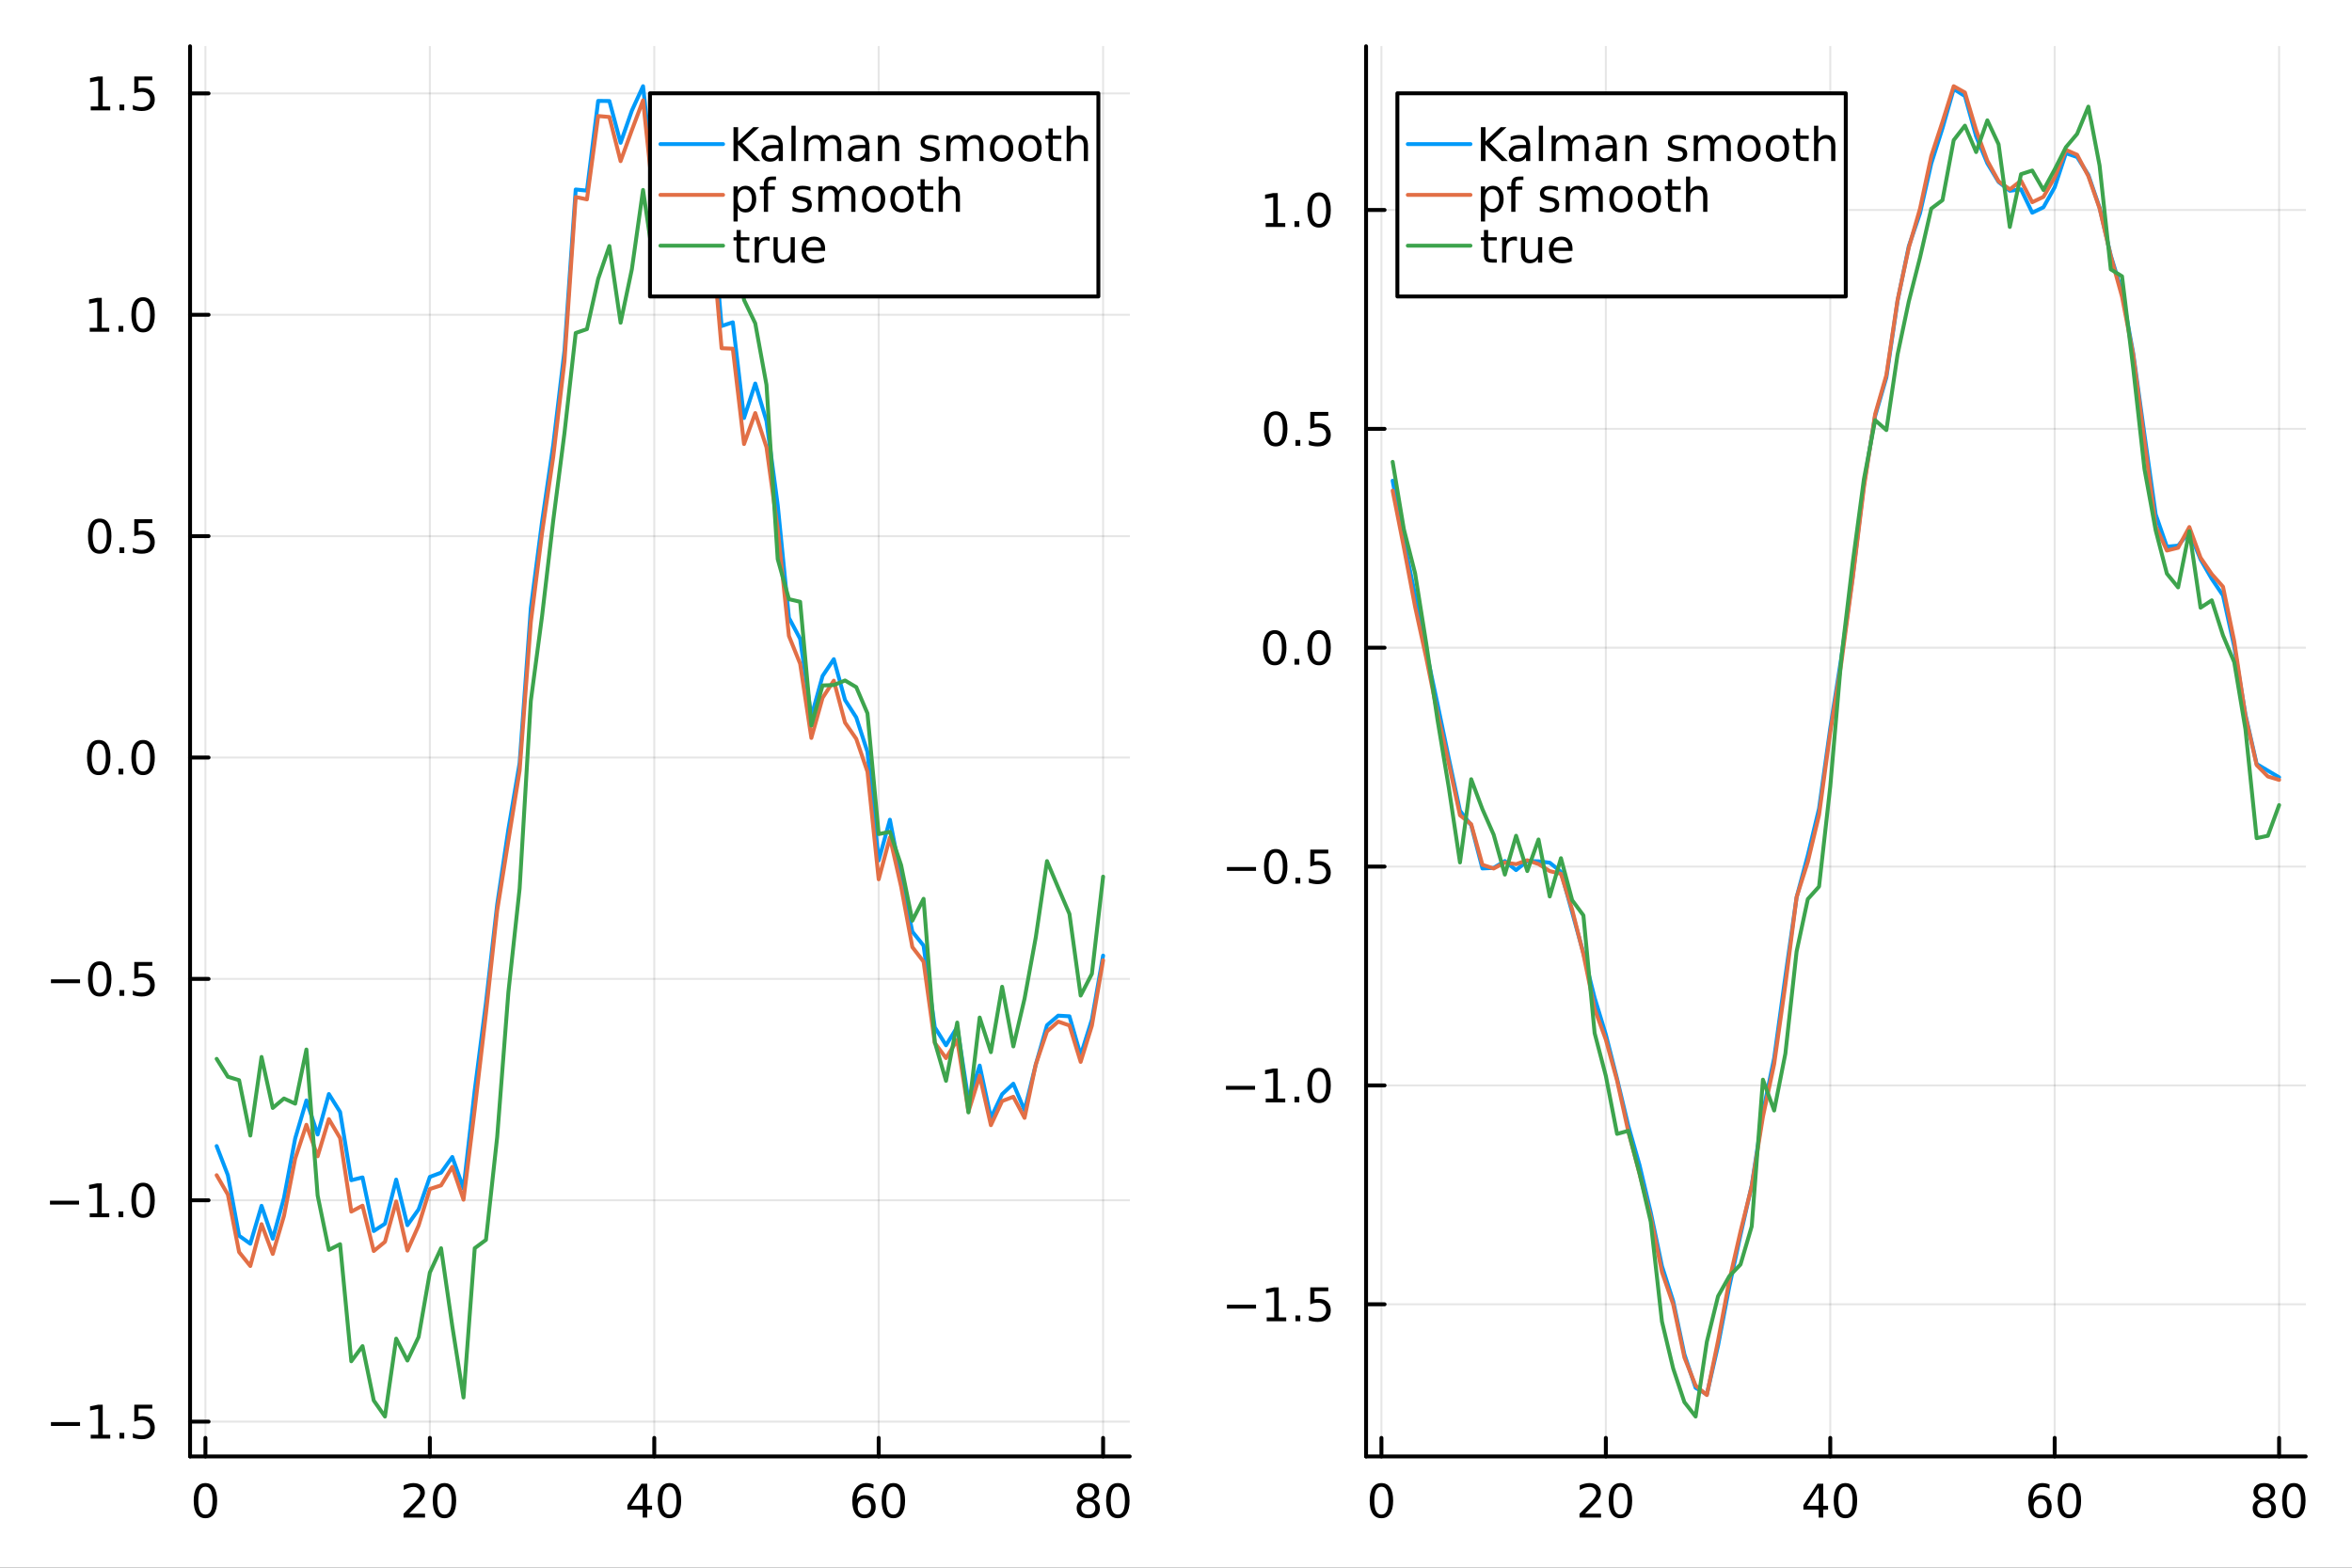 <?xml version="1.0" encoding="utf-8"?>
<svg xmlns="http://www.w3.org/2000/svg" xmlns:xlink="http://www.w3.org/1999/xlink" width="600" height="400" viewBox="0 0 2400 1600">
<rect x="0" y="0" width="2400" height="1600" fill="#333333" stroke="none"/>
<defs>
  <clipPath id="clip090">
    <rect x="0" y="0" width="2400" height="1600"/>
  </clipPath>
</defs>
<path clip-path="url(#clip090)" d="M0 1600 L2400 1600 L2400 0 L0 0  Z" fill="#ffffff" fill-rule="evenodd" fill-opacity="1"/>
<defs>
  <clipPath id="clip091">
    <rect x="480" y="0" width="1681" height="1600"/>
  </clipPath>
</defs>
<path clip-path="url(#clip090)" d="M193.936 1486.45 L1152.76 1486.45 L1152.76 47.244 L193.936 47.244  Z" fill="#ffffff" fill-rule="evenodd" fill-opacity="1"/>
<defs>
  <clipPath id="clip092">
    <rect x="193" y="47" width="960" height="1440"/>
  </clipPath>
</defs>
<polyline clip-path="url(#clip092)" style="stroke:#000000; stroke-linecap:round; stroke-linejoin:round; stroke-width:2; stroke-opacity:0.1; fill:none" points="209.622,1486.45 209.622,47.244 "/>
<polyline clip-path="url(#clip092)" style="stroke:#000000; stroke-linecap:round; stroke-linejoin:round; stroke-width:2; stroke-opacity:0.1; fill:none" points="438.622,1486.45 438.622,47.244 "/>
<polyline clip-path="url(#clip092)" style="stroke:#000000; stroke-linecap:round; stroke-linejoin:round; stroke-width:2; stroke-opacity:0.1; fill:none" points="667.621,1486.45 667.621,47.244 "/>
<polyline clip-path="url(#clip092)" style="stroke:#000000; stroke-linecap:round; stroke-linejoin:round; stroke-width:2; stroke-opacity:0.1; fill:none" points="896.62,1486.45 896.62,47.244 "/>
<polyline clip-path="url(#clip092)" style="stroke:#000000; stroke-linecap:round; stroke-linejoin:round; stroke-width:2; stroke-opacity:0.1; fill:none" points="1125.62,1486.45 1125.62,47.244 "/>
<polyline clip-path="url(#clip092)" style="stroke:#000000; stroke-linecap:round; stroke-linejoin:round; stroke-width:2; stroke-opacity:0.1; fill:none" points="193.936,1450.95 1152.76,1450.95 "/>
<polyline clip-path="url(#clip092)" style="stroke:#000000; stroke-linecap:round; stroke-linejoin:round; stroke-width:2; stroke-opacity:0.1; fill:none" points="193.936,1225.01 1152.76,1225.01 "/>
<polyline clip-path="url(#clip092)" style="stroke:#000000; stroke-linecap:round; stroke-linejoin:round; stroke-width:2; stroke-opacity:0.1; fill:none" points="193.936,999.077 1152.76,999.077 "/>
<polyline clip-path="url(#clip092)" style="stroke:#000000; stroke-linecap:round; stroke-linejoin:round; stroke-width:2; stroke-opacity:0.1; fill:none" points="193.936,773.14 1152.76,773.14 "/>
<polyline clip-path="url(#clip092)" style="stroke:#000000; stroke-linecap:round; stroke-linejoin:round; stroke-width:2; stroke-opacity:0.1; fill:none" points="193.936,547.203 1152.76,547.203 "/>
<polyline clip-path="url(#clip092)" style="stroke:#000000; stroke-linecap:round; stroke-linejoin:round; stroke-width:2; stroke-opacity:0.1; fill:none" points="193.936,321.267 1152.76,321.267 "/>
<polyline clip-path="url(#clip092)" style="stroke:#000000; stroke-linecap:round; stroke-linejoin:round; stroke-width:2; stroke-opacity:0.1; fill:none" points="193.936,95.33 1152.76,95.33 "/>
<polyline clip-path="url(#clip090)" style="stroke:#000000; stroke-linecap:round; stroke-linejoin:round; stroke-width:4; stroke-opacity:1; fill:none" points="193.936,1486.45 1152.76,1486.45 "/>
<polyline clip-path="url(#clip090)" style="stroke:#000000; stroke-linecap:round; stroke-linejoin:round; stroke-width:4; stroke-opacity:1; fill:none" points="209.622,1486.45 209.622,1467.55 "/>
<polyline clip-path="url(#clip090)" style="stroke:#000000; stroke-linecap:round; stroke-linejoin:round; stroke-width:4; stroke-opacity:1; fill:none" points="438.622,1486.45 438.622,1467.55 "/>
<polyline clip-path="url(#clip090)" style="stroke:#000000; stroke-linecap:round; stroke-linejoin:round; stroke-width:4; stroke-opacity:1; fill:none" points="667.621,1486.45 667.621,1467.55 "/>
<polyline clip-path="url(#clip090)" style="stroke:#000000; stroke-linecap:round; stroke-linejoin:round; stroke-width:4; stroke-opacity:1; fill:none" points="896.62,1486.45 896.62,1467.55 "/>
<polyline clip-path="url(#clip090)" style="stroke:#000000; stroke-linecap:round; stroke-linejoin:round; stroke-width:4; stroke-opacity:1; fill:none" points="1125.62,1486.45 1125.62,1467.55 "/>
<path clip-path="url(#clip090)" d="M209.622 1517.37 Q206.011 1517.37 204.183 1520.93 Q202.377 1524.47 202.377 1531.6 Q202.377 1538.71 204.183 1542.27 Q206.011 1545.82 209.622 1545.82 Q213.257 1545.82 215.062 1542.27 Q216.891 1538.71 216.891 1531.6 Q216.891 1524.47 215.062 1520.93 Q213.257 1517.37 209.622 1517.37 M209.622 1513.66 Q215.433 1513.66 218.488 1518.27 Q221.567 1522.85 221.567 1531.6 Q221.567 1540.33 218.488 1544.94 Q215.433 1549.52 209.622 1549.52 Q203.812 1549.52 200.734 1544.94 Q197.678 1540.33 197.678 1531.6 Q197.678 1522.85 200.734 1518.27 Q203.812 1513.66 209.622 1513.66 Z" fill="#000000" fill-rule="nonzero" fill-opacity="1" /><path clip-path="url(#clip090)" d="M417.395 1544.91 L433.714 1544.91 L433.714 1548.85 L411.77 1548.85 L411.77 1544.91 Q414.432 1542.16 419.015 1537.53 Q423.622 1532.88 424.802 1531.53 Q427.048 1529.01 427.927 1527.27 Q428.83 1525.51 428.83 1523.82 Q428.83 1521.07 426.886 1519.33 Q424.964 1517.6 421.863 1517.6 Q419.663 1517.6 417.21 1518.36 Q414.779 1519.13 412.001 1520.68 L412.001 1515.95 Q414.826 1514.82 417.279 1514.24 Q419.733 1513.66 421.77 1513.66 Q427.14 1513.66 430.335 1516.35 Q433.529 1519.03 433.529 1523.52 Q433.529 1525.65 432.719 1527.57 Q431.932 1529.47 429.825 1532.07 Q429.247 1532.74 426.145 1535.95 Q423.043 1539.15 417.395 1544.91 Z" fill="#000000" fill-rule="nonzero" fill-opacity="1" /><path clip-path="url(#clip090)" d="M453.529 1517.37 Q449.918 1517.37 448.089 1520.93 Q446.284 1524.47 446.284 1531.6 Q446.284 1538.71 448.089 1542.27 Q449.918 1545.82 453.529 1545.82 Q457.163 1545.82 458.969 1542.27 Q460.798 1538.71 460.798 1531.6 Q460.798 1524.47 458.969 1520.93 Q457.163 1517.37 453.529 1517.37 M453.529 1513.66 Q459.339 1513.66 462.395 1518.27 Q465.473 1522.85 465.473 1531.6 Q465.473 1540.33 462.395 1544.94 Q459.339 1549.52 453.529 1549.52 Q447.719 1549.52 444.64 1544.94 Q441.585 1540.33 441.585 1531.6 Q441.585 1522.85 444.64 1518.27 Q447.719 1513.66 453.529 1513.66 Z" fill="#000000" fill-rule="nonzero" fill-opacity="1" /><path clip-path="url(#clip090)" d="M655.792 1518.36 L643.987 1536.81 L655.792 1536.81 L655.792 1518.36 M654.565 1514.29 L660.445 1514.29 L660.445 1536.81 L665.376 1536.81 L665.376 1540.7 L660.445 1540.7 L660.445 1548.85 L655.792 1548.85 L655.792 1540.7 L640.191 1540.7 L640.191 1536.19 L654.565 1514.29 Z" fill="#000000" fill-rule="nonzero" fill-opacity="1" /><path clip-path="url(#clip090)" d="M683.107 1517.37 Q679.496 1517.37 677.667 1520.93 Q675.862 1524.47 675.862 1531.6 Q675.862 1538.71 677.667 1542.27 Q679.496 1545.82 683.107 1545.82 Q686.741 1545.82 688.547 1542.27 Q690.375 1538.71 690.375 1531.6 Q690.375 1524.47 688.547 1520.93 Q686.741 1517.37 683.107 1517.37 M683.107 1513.66 Q688.917 1513.66 691.973 1518.27 Q695.051 1522.85 695.051 1531.6 Q695.051 1540.33 691.973 1544.94 Q688.917 1549.52 683.107 1549.52 Q677.297 1549.52 674.218 1544.94 Q671.163 1540.33 671.163 1531.6 Q671.163 1522.85 674.218 1518.27 Q677.297 1513.66 683.107 1513.66 Z" fill="#000000" fill-rule="nonzero" fill-opacity="1" /><path clip-path="url(#clip090)" d="M882.025 1529.7 Q878.877 1529.7 877.025 1531.86 Q875.197 1534.01 875.197 1537.76 Q875.197 1541.49 877.025 1543.66 Q878.877 1545.82 882.025 1545.82 Q885.174 1545.82 887.002 1543.66 Q888.854 1541.49 888.854 1537.76 Q888.854 1534.01 887.002 1531.86 Q885.174 1529.7 882.025 1529.7 M891.308 1515.05 L891.308 1519.31 Q889.549 1518.48 887.743 1518.04 Q885.961 1517.6 884.201 1517.6 Q879.572 1517.6 877.118 1520.72 Q874.687 1523.85 874.34 1530.17 Q875.706 1528.15 877.766 1527.09 Q879.826 1526 882.303 1526 Q887.511 1526 890.521 1529.17 Q893.553 1532.32 893.553 1537.76 Q893.553 1543.08 890.405 1546.3 Q887.257 1549.52 882.025 1549.52 Q876.03 1549.52 872.859 1544.94 Q869.688 1540.33 869.688 1531.6 Q869.688 1523.41 873.576 1518.55 Q877.465 1513.66 884.016 1513.66 Q885.775 1513.66 887.558 1514.01 Q889.363 1514.36 891.308 1515.05 Z" fill="#000000" fill-rule="nonzero" fill-opacity="1" /><path clip-path="url(#clip090)" d="M911.609 1517.37 Q907.997 1517.37 906.169 1520.93 Q904.363 1524.47 904.363 1531.6 Q904.363 1538.71 906.169 1542.27 Q907.997 1545.82 911.609 1545.82 Q915.243 1545.82 917.048 1542.27 Q918.877 1538.71 918.877 1531.6 Q918.877 1524.47 917.048 1520.93 Q915.243 1517.37 911.609 1517.37 M911.609 1513.66 Q917.419 1513.66 920.474 1518.27 Q923.553 1522.85 923.553 1531.6 Q923.553 1540.33 920.474 1544.94 Q917.419 1549.52 911.609 1549.52 Q905.798 1549.52 902.72 1544.94 Q899.664 1540.33 899.664 1531.6 Q899.664 1522.85 902.72 1518.27 Q905.798 1513.66 911.609 1513.66 Z" fill="#000000" fill-rule="nonzero" fill-opacity="1" /><path clip-path="url(#clip090)" d="M1110.49 1532.44 Q1107.16 1532.44 1105.24 1534.22 Q1103.34 1536 1103.34 1539.13 Q1103.34 1542.25 1105.24 1544.03 Q1107.16 1545.82 1110.49 1545.82 Q1113.83 1545.82 1115.75 1544.03 Q1117.67 1542.23 1117.67 1539.13 Q1117.67 1536 1115.75 1534.22 Q1113.85 1532.44 1110.49 1532.44 M1105.82 1530.45 Q1102.81 1529.7 1101.12 1527.64 Q1099.45 1525.58 1099.45 1522.62 Q1099.45 1518.48 1102.39 1516.07 Q1105.35 1513.66 1110.49 1513.66 Q1115.65 1513.66 1118.59 1516.07 Q1121.53 1518.48 1121.53 1522.62 Q1121.53 1525.58 1119.84 1527.64 Q1118.18 1529.7 1115.19 1530.45 Q1118.57 1531.23 1120.45 1533.52 Q1122.34 1535.82 1122.34 1539.13 Q1122.34 1544.15 1119.27 1546.83 Q1116.21 1549.52 1110.49 1549.52 Q1104.77 1549.52 1101.7 1546.83 Q1098.64 1544.15 1098.64 1539.13 Q1098.64 1535.82 1100.54 1533.52 Q1102.44 1531.23 1105.82 1530.45 M1104.1 1523.06 Q1104.1 1525.75 1105.77 1527.25 Q1107.46 1528.76 1110.49 1528.76 Q1113.5 1528.76 1115.19 1527.25 Q1116.9 1525.75 1116.9 1523.06 Q1116.9 1520.38 1115.19 1518.87 Q1113.5 1517.37 1110.49 1517.37 Q1107.46 1517.37 1105.77 1518.87 Q1104.1 1520.38 1104.1 1523.06 Z" fill="#000000" fill-rule="nonzero" fill-opacity="1" /><path clip-path="url(#clip090)" d="M1140.65 1517.37 Q1137.04 1517.37 1135.21 1520.93 Q1133.41 1524.47 1133.41 1531.6 Q1133.41 1538.71 1135.21 1542.27 Q1137.04 1545.82 1140.65 1545.82 Q1144.29 1545.82 1146.09 1542.27 Q1147.92 1538.71 1147.92 1531.6 Q1147.92 1524.47 1146.09 1520.93 Q1144.29 1517.37 1140.65 1517.37 M1140.65 1513.66 Q1146.46 1513.66 1149.52 1518.27 Q1152.6 1522.85 1152.6 1531.6 Q1152.6 1540.33 1149.52 1544.94 Q1146.46 1549.52 1140.65 1549.52 Q1134.84 1549.52 1131.77 1544.94 Q1128.71 1540.33 1128.71 1531.6 Q1128.71 1522.85 1131.77 1518.27 Q1134.84 1513.66 1140.65 1513.66 Z" fill="#000000" fill-rule="nonzero" fill-opacity="1" /><polyline clip-path="url(#clip090)" style="stroke:#000000; stroke-linecap:round; stroke-linejoin:round; stroke-width:4; stroke-opacity:1; fill:none" points="193.936,1486.45 193.936,47.244 "/>
<polyline clip-path="url(#clip090)" style="stroke:#000000; stroke-linecap:round; stroke-linejoin:round; stroke-width:4; stroke-opacity:1; fill:none" points="193.936,1450.95 212.834,1450.95 "/>
<polyline clip-path="url(#clip090)" style="stroke:#000000; stroke-linecap:round; stroke-linejoin:round; stroke-width:4; stroke-opacity:1; fill:none" points="193.936,1225.01 212.834,1225.01 "/>
<polyline clip-path="url(#clip090)" style="stroke:#000000; stroke-linecap:round; stroke-linejoin:round; stroke-width:4; stroke-opacity:1; fill:none" points="193.936,999.077 212.834,999.077 "/>
<polyline clip-path="url(#clip090)" style="stroke:#000000; stroke-linecap:round; stroke-linejoin:round; stroke-width:4; stroke-opacity:1; fill:none" points="193.936,773.14 212.834,773.14 "/>
<polyline clip-path="url(#clip090)" style="stroke:#000000; stroke-linecap:round; stroke-linejoin:round; stroke-width:4; stroke-opacity:1; fill:none" points="193.936,547.203 212.834,547.203 "/>
<polyline clip-path="url(#clip090)" style="stroke:#000000; stroke-linecap:round; stroke-linejoin:round; stroke-width:4; stroke-opacity:1; fill:none" points="193.936,321.267 212.834,321.267 "/>
<polyline clip-path="url(#clip090)" style="stroke:#000000; stroke-linecap:round; stroke-linejoin:round; stroke-width:4; stroke-opacity:1; fill:none" points="193.936,95.33 212.834,95.33 "/>
<path clip-path="url(#clip090)" d="M51.987 1451.4 L81.663 1451.4 L81.663 1455.34 L51.987 1455.34 L51.987 1451.4 Z" fill="#000000" fill-rule="nonzero" fill-opacity="1" /><path clip-path="url(#clip090)" d="M92.566 1464.3 L100.205 1464.3 L100.205 1437.93 L91.895 1439.6 L91.895 1435.34 L100.159 1433.67 L104.834 1433.67 L104.834 1464.3 L112.473 1464.3 L112.473 1468.23 L92.566 1468.23 L92.566 1464.3 Z" fill="#000000" fill-rule="nonzero" fill-opacity="1" /><path clip-path="url(#clip090)" d="M121.918 1462.35 L126.802 1462.35 L126.802 1468.23 L121.918 1468.23 L121.918 1462.35 Z" fill="#000000" fill-rule="nonzero" fill-opacity="1" /><path clip-path="url(#clip090)" d="M137.033 1433.67 L155.39 1433.67 L155.39 1437.61 L141.316 1437.61 L141.316 1446.08 Q142.334 1445.73 143.353 1445.57 Q144.371 1445.38 145.39 1445.38 Q151.177 1445.38 154.556 1448.55 Q157.936 1451.73 157.936 1457.14 Q157.936 1462.72 154.464 1465.82 Q150.992 1468.9 144.672 1468.9 Q142.496 1468.9 140.228 1468.53 Q137.982 1468.16 135.575 1467.42 L135.575 1462.72 Q137.658 1463.86 139.881 1464.41 Q142.103 1464.97 144.58 1464.97 Q148.584 1464.97 150.922 1462.86 Q153.26 1460.75 153.26 1457.14 Q153.26 1453.53 150.922 1451.42 Q148.584 1449.32 144.58 1449.32 Q142.705 1449.32 140.83 1449.74 Q138.978 1450.15 137.033 1451.03 L137.033 1433.67 Z" fill="#000000" fill-rule="nonzero" fill-opacity="1" /><path clip-path="url(#clip090)" d="M50.992 1225.46 L80.668 1225.46 L80.668 1229.4 L50.992 1229.4 L50.992 1225.46 Z" fill="#000000" fill-rule="nonzero" fill-opacity="1" /><path clip-path="url(#clip090)" d="M91.571 1238.36 L99.21 1238.36 L99.21 1211.99 L90.899 1213.66 L90.899 1209.4 L99.163 1207.73 L103.839 1207.73 L103.839 1238.36 L111.478 1238.36 L111.478 1242.29 L91.571 1242.29 L91.571 1238.36 Z" fill="#000000" fill-rule="nonzero" fill-opacity="1" /><path clip-path="url(#clip090)" d="M120.922 1236.41 L125.807 1236.41 L125.807 1242.29 L120.922 1242.29 L120.922 1236.41 Z" fill="#000000" fill-rule="nonzero" fill-opacity="1" /><path clip-path="url(#clip090)" d="M145.992 1210.81 Q142.381 1210.81 140.552 1214.38 Q138.746 1217.92 138.746 1225.05 Q138.746 1232.15 140.552 1235.72 Q142.381 1239.26 145.992 1239.26 Q149.626 1239.26 151.431 1235.72 Q153.26 1232.15 153.26 1225.05 Q153.26 1217.92 151.431 1214.38 Q149.626 1210.81 145.992 1210.81 M145.992 1207.11 Q151.802 1207.11 154.857 1211.72 Q157.936 1216.3 157.936 1225.05 Q157.936 1233.78 154.857 1238.38 Q151.802 1242.96 145.992 1242.96 Q140.181 1242.96 137.103 1238.38 Q134.047 1233.78 134.047 1225.05 Q134.047 1216.3 137.103 1211.72 Q140.181 1207.11 145.992 1207.11 Z" fill="#000000" fill-rule="nonzero" fill-opacity="1" /><path clip-path="url(#clip090)" d="M51.987 999.528 L81.663 999.528 L81.663 1003.46 L51.987 1003.46 L51.987 999.528 Z" fill="#000000" fill-rule="nonzero" fill-opacity="1" /><path clip-path="url(#clip090)" d="M101.756 984.876 Q98.145 984.876 96.316 988.44 Q94.51 991.982 94.51 999.112 Q94.51 1006.22 96.316 1009.78 Q98.145 1013.32 101.756 1013.32 Q105.39 1013.32 107.196 1009.78 Q109.024 1006.22 109.024 999.112 Q109.024 991.982 107.196 988.44 Q105.39 984.876 101.756 984.876 M101.756 981.172 Q107.566 981.172 110.621 985.778 Q113.7 990.362 113.7 999.112 Q113.7 1007.84 110.621 1012.44 Q107.566 1017.03 101.756 1017.03 Q95.946 1017.03 92.867 1012.44 Q89.811 1007.84 89.811 999.112 Q89.811 990.362 92.867 985.778 Q95.946 981.172 101.756 981.172 Z" fill="#000000" fill-rule="nonzero" fill-opacity="1" /><path clip-path="url(#clip090)" d="M121.918 1010.48 L126.802 1010.48 L126.802 1016.36 L121.918 1016.36 L121.918 1010.48 Z" fill="#000000" fill-rule="nonzero" fill-opacity="1" /><path clip-path="url(#clip090)" d="M137.033 981.797 L155.39 981.797 L155.39 985.732 L141.316 985.732 L141.316 994.204 Q142.334 993.857 143.353 993.695 Q144.371 993.51 145.39 993.51 Q151.177 993.51 154.556 996.681 Q157.936 999.852 157.936 1005.27 Q157.936 1010.85 154.464 1013.95 Q150.992 1017.03 144.672 1017.03 Q142.496 1017.03 140.228 1016.66 Q137.982 1016.29 135.575 1015.55 L135.575 1010.85 Q137.658 1011.98 139.881 1012.54 Q142.103 1013.09 144.58 1013.09 Q148.584 1013.09 150.922 1010.99 Q153.26 1008.88 153.26 1005.27 Q153.26 1001.66 150.922 999.551 Q148.584 997.445 144.58 997.445 Q142.705 997.445 140.83 997.862 Q138.978 998.278 137.033 999.158 L137.033 981.797 Z" fill="#000000" fill-rule="nonzero" fill-opacity="1" /><path clip-path="url(#clip090)" d="M100.76 758.939 Q97.149 758.939 95.321 762.504 Q93.515 766.045 93.515 773.175 Q93.515 780.281 95.321 783.846 Q97.149 787.388 100.76 787.388 Q104.395 787.388 106.2 783.846 Q108.029 780.281 108.029 773.175 Q108.029 766.045 106.2 762.504 Q104.395 758.939 100.76 758.939 M100.76 755.235 Q106.571 755.235 109.626 759.842 Q112.705 764.425 112.705 773.175 Q112.705 781.902 109.626 786.508 Q106.571 791.091 100.76 791.091 Q94.95 791.091 91.871 786.508 Q88.816 781.902 88.816 773.175 Q88.816 764.425 91.871 759.842 Q94.95 755.235 100.76 755.235 Z" fill="#000000" fill-rule="nonzero" fill-opacity="1" /><path clip-path="url(#clip090)" d="M120.922 784.54 L125.807 784.54 L125.807 790.42 L120.922 790.42 L120.922 784.54 Z" fill="#000000" fill-rule="nonzero" fill-opacity="1" /><path clip-path="url(#clip090)" d="M145.992 758.939 Q142.381 758.939 140.552 762.504 Q138.746 766.045 138.746 773.175 Q138.746 780.281 140.552 783.846 Q142.381 787.388 145.992 787.388 Q149.626 787.388 151.431 783.846 Q153.26 780.281 153.26 773.175 Q153.26 766.045 151.431 762.504 Q149.626 758.939 145.992 758.939 M145.992 755.235 Q151.802 755.235 154.857 759.842 Q157.936 764.425 157.936 773.175 Q157.936 781.902 154.857 786.508 Q151.802 791.091 145.992 791.091 Q140.181 791.091 137.103 786.508 Q134.047 781.902 134.047 773.175 Q134.047 764.425 137.103 759.842 Q140.181 755.235 145.992 755.235 Z" fill="#000000" fill-rule="nonzero" fill-opacity="1" /><path clip-path="url(#clip090)" d="M101.756 533.002 Q98.145 533.002 96.316 536.567 Q94.51 540.108 94.51 547.238 Q94.51 554.345 96.316 557.909 Q98.145 561.451 101.756 561.451 Q105.39 561.451 107.196 557.909 Q109.024 554.345 109.024 547.238 Q109.024 540.108 107.196 536.567 Q105.39 533.002 101.756 533.002 M101.756 529.298 Q107.566 529.298 110.621 533.905 Q113.7 538.488 113.7 547.238 Q113.7 555.965 110.621 560.571 Q107.566 565.155 101.756 565.155 Q95.946 565.155 92.867 560.571 Q89.811 555.965 89.811 547.238 Q89.811 538.488 92.867 533.905 Q95.946 529.298 101.756 529.298 Z" fill="#000000" fill-rule="nonzero" fill-opacity="1" /><path clip-path="url(#clip090)" d="M121.918 558.604 L126.802 558.604 L126.802 564.483 L121.918 564.483 L121.918 558.604 Z" fill="#000000" fill-rule="nonzero" fill-opacity="1" /><path clip-path="url(#clip090)" d="M137.033 529.923 L155.39 529.923 L155.39 533.859 L141.316 533.859 L141.316 542.331 Q142.334 541.983 143.353 541.821 Q144.371 541.636 145.39 541.636 Q151.177 541.636 154.556 544.808 Q157.936 547.979 157.936 553.395 Q157.936 558.974 154.464 562.076 Q150.992 565.155 144.672 565.155 Q142.496 565.155 140.228 564.784 Q137.982 564.414 135.575 563.673 L135.575 558.974 Q137.658 560.108 139.881 560.664 Q142.103 561.219 144.58 561.219 Q148.584 561.219 150.922 559.113 Q153.26 557.007 153.26 553.395 Q153.26 549.784 150.922 547.678 Q148.584 545.571 144.58 545.571 Q142.705 545.571 140.83 545.988 Q138.978 546.405 137.033 547.284 L137.033 529.923 Z" fill="#000000" fill-rule="nonzero" fill-opacity="1" /><path clip-path="url(#clip090)" d="M91.571 334.611 L99.21 334.611 L99.21 308.246 L90.899 309.912 L90.899 305.653 L99.163 303.987 L103.839 303.987 L103.839 334.611 L111.478 334.611 L111.478 338.547 L91.571 338.547 L91.571 334.611 Z" fill="#000000" fill-rule="nonzero" fill-opacity="1" /><path clip-path="url(#clip090)" d="M120.922 332.667 L125.807 332.667 L125.807 338.547 L120.922 338.547 L120.922 332.667 Z" fill="#000000" fill-rule="nonzero" fill-opacity="1" /><path clip-path="url(#clip090)" d="M145.992 307.065 Q142.381 307.065 140.552 310.63 Q138.746 314.172 138.746 321.301 Q138.746 328.408 140.552 331.973 Q142.381 335.514 145.992 335.514 Q149.626 335.514 151.431 331.973 Q153.26 328.408 153.26 321.301 Q153.26 314.172 151.431 310.63 Q149.626 307.065 145.992 307.065 M145.992 303.362 Q151.802 303.362 154.857 307.968 Q157.936 312.551 157.936 321.301 Q157.936 330.028 154.857 334.635 Q151.802 339.218 145.992 339.218 Q140.181 339.218 137.103 334.635 Q134.047 330.028 134.047 321.301 Q134.047 312.551 137.103 307.968 Q140.181 303.362 145.992 303.362 Z" fill="#000000" fill-rule="nonzero" fill-opacity="1" /><path clip-path="url(#clip090)" d="M92.566 108.675 L100.205 108.675 L100.205 82.309 L91.895 83.976 L91.895 79.716 L100.159 78.05 L104.834 78.05 L104.834 108.675 L112.473 108.675 L112.473 112.61 L92.566 112.61 L92.566 108.675 Z" fill="#000000" fill-rule="nonzero" fill-opacity="1" /><path clip-path="url(#clip090)" d="M121.918 106.73 L126.802 106.73 L126.802 112.61 L121.918 112.61 L121.918 106.73 Z" fill="#000000" fill-rule="nonzero" fill-opacity="1" /><path clip-path="url(#clip090)" d="M137.033 78.05 L155.39 78.05 L155.39 81.985 L141.316 81.985 L141.316 90.457 Q142.334 90.11 143.353 89.948 Q144.371 89.763 145.39 89.763 Q151.177 89.763 154.556 92.934 Q157.936 96.105 157.936 101.522 Q157.936 107.101 154.464 110.202 Q150.992 113.281 144.672 113.281 Q142.496 113.281 140.228 112.911 Q137.982 112.54 135.575 111.8 L135.575 107.101 Q137.658 108.235 139.881 108.79 Q142.103 109.346 144.58 109.346 Q148.584 109.346 150.922 107.24 Q153.26 105.133 153.26 101.522 Q153.26 97.911 150.922 95.804 Q148.584 93.698 144.58 93.698 Q142.705 93.698 140.83 94.115 Q138.978 94.531 137.033 95.411 L137.033 78.05 Z" fill="#000000" fill-rule="nonzero" fill-opacity="1" /><polyline clip-path="url(#clip092)" style="stroke:#009af9; stroke-linecap:round; stroke-linejoin:round; stroke-width:4; stroke-opacity:1; fill:none" points="221.072,1169.7 232.522,1199.41 243.972,1261.19 255.422,1269.36 266.872,1230.66 278.322,1264.23 289.772,1222.59 301.222,1161.84 312.672,1123.13 324.122,1157.91 335.572,1116.58 347.022,1134.86 358.472,1204.53 369.922,1201.69 381.372,1256.41 392.822,1248.95 404.272,1203.92 415.722,1250.43 427.172,1234.27 438.622,1201.18 450.072,1196.85 461.522,1180.83 472.972,1213.04 484.422,1112.64 495.872,1023.5 507.321,923.199 518.771,846.309 530.221,778.679 541.671,620.645 553.121,532.535 564.571,453.908 576.021,357.688 587.471,193.396 598.921,194.552 610.371,102.971 621.821,103.104 633.271,145.75 644.721,112.976 656.171,87.976 667.621,193.68 679.071,165.282 690.521,164.472 701.971,116.031 713.421,132.579 724.871,200.719 736.321,332.741 747.771,328.943 759.221,426.608 770.671,391.415 782.121,429.67 793.571,515.276 805.021,630.547 816.47,652.007 827.92,731.423 839.37,689.903 850.82,672.76 862.27,714.418 873.72,732.207 885.17,767.415 896.62,878.162 908.07,836.586 919.52,895.892 930.97,950.842 942.42,965.061 953.87,1048.48 965.32,1066.8 976.77,1048.21 988.22,1122.96 999.67,1087.53 1011.12,1141 1022.57,1116.76 1034.02,1106.05 1045.47,1133.16 1056.92,1086.51 1068.37,1046.36 1079.82,1036.58 1091.27,1037.23 1102.72,1077.06 1114.17,1040.58 1125.62,975.314 "/>
<polyline clip-path="url(#clip092)" style="stroke:#e26f46; stroke-linecap:round; stroke-linejoin:round; stroke-width:4; stroke-opacity:1; fill:none" points="221.072,1199.45 232.522,1219.18 243.972,1277.88 255.422,1292.1 266.872,1249.4 278.322,1279.8 289.772,1240.93 301.222,1182.46 312.672,1147.94 324.122,1180.13 335.572,1142.19 347.022,1161.53 358.472,1236.57 369.922,1230.52 381.372,1276.8 392.822,1267.4 404.272,1226.2 415.722,1276.4 427.172,1250.71 438.622,1213.52 450.072,1209.81 461.522,1190.92 472.972,1224.44 484.422,1132.09 495.872,1034.3 507.321,929.374 518.771,857.759 530.221,786.491 541.671,634.8 553.121,543.841 564.571,465.927 576.021,368.452 587.471,201.098 598.921,203.479 610.371,118.4 621.821,119.425 633.271,164.477 644.721,132.908 656.171,102.421 667.621,210.834 679.071,175.46 690.521,172.848 701.971,127.678 713.421,152.591 724.871,224.374 736.321,355.394 747.771,355.881 759.221,453.185 770.671,421.555 782.121,456.456 793.571,540.021 805.021,649.037 816.47,677.42 827.92,753.159 839.37,712.221 850.82,694.684 862.27,737.496 873.72,754.071 885.17,787.623 896.62,897.426 908.07,854.694 919.52,904.949 930.97,966.629 942.42,981.479 953.87,1064.44 965.32,1079.9 976.77,1061.39 988.22,1134.62 999.67,1097.87 1011.12,1148.37 1022.57,1123.77 1034.02,1119.38 1045.47,1140.91 1056.92,1086.4 1068.37,1052.7 1079.82,1042.66 1091.27,1046.59 1102.72,1083.77 1114.17,1046.81 1125.62,979.965 "/>
<polyline clip-path="url(#clip092)" style="stroke:#3da44d; stroke-linecap:round; stroke-linejoin:round; stroke-width:4; stroke-opacity:1; fill:none" points="221.072,1080.69 232.522,1098.92 243.972,1102.44 255.422,1158.96 266.872,1078.74 278.322,1130.78 289.772,1121.13 301.222,1126.41 312.672,1071.14 324.122,1220.17 335.572,1275.66 347.022,1269.85 358.472,1389.33 369.922,1373.86 381.372,1429.35 392.822,1445.72 404.272,1366.23 415.722,1388.57 427.172,1364.48 438.622,1298.77 450.072,1273.95 461.522,1353.5 472.972,1426.28 484.422,1273.94 495.872,1265.43 507.321,1160.55 518.771,1012.58 530.221,906.986 541.671,715.22 553.121,628.847 564.571,530.875 576.021,441.72 587.471,339.837 598.921,335.903 610.371,284.607 621.821,251.115 633.271,329.378 644.721,274.96 656.171,193.849 667.621,271.95 679.071,246.189 690.521,219.067 701.971,154.663 713.421,186.136 724.871,257.83 736.321,241.648 747.771,231.087 759.221,306.151 770.671,330.03 782.121,392.774 793.571,570.604 805.021,611.524 816.47,614.183 827.92,740.483 839.37,699.589 850.82,699.147 862.27,694.503 873.72,701.289 885.17,728.065 896.62,851.263 908.07,848.954 919.52,883.001 930.97,939.666 942.42,917.327 953.87,1063.6 965.32,1103.12 976.77,1043.63 988.22,1135.35 999.67,1038.51 1011.12,1073.83 1022.57,1007.1 1034.02,1067.99 1045.47,1019.21 1056.92,956.699 1068.37,878.847 1079.82,906.014 1091.27,932.779 1102.72,1016.08 1114.17,993.888 1125.62,894.708 "/>
<path clip-path="url(#clip090)" d="M663.249 302.578 L1120.8 302.578 L1120.8 95.218 L663.249 95.218  Z" fill="#ffffff" fill-rule="evenodd" fill-opacity="1"/>
<polyline clip-path="url(#clip090)" style="stroke:#000000; stroke-linecap:round; stroke-linejoin:round; stroke-width:4; stroke-opacity:1; fill:none" points="663.249,302.578 1120.8,302.578 1120.8,95.218 663.249,95.218 663.249,302.578 "/>
<polyline clip-path="url(#clip090)" style="stroke:#009af9; stroke-linecap:round; stroke-linejoin:round; stroke-width:4; stroke-opacity:1; fill:none" points="673.902,147.058 737.823,147.058 "/>
<path clip-path="url(#clip090)" d="M748.477 129.778 L753.153 129.778 L753.153 144.384 L768.662 129.778 L774.681 129.778 L757.528 145.889 L775.907 164.338 L769.75 164.338 L753.153 147.694 L753.153 164.338 L748.477 164.338 L748.477 129.778 Z" fill="#000000" fill-rule="nonzero" fill-opacity="1" /><path clip-path="url(#clip090)" d="M790.329 151.305 Q785.167 151.305 783.176 152.486 Q781.185 153.666 781.185 156.514 Q781.185 158.782 782.667 160.125 Q784.171 161.444 786.741 161.444 Q790.282 161.444 792.412 158.944 Q794.565 156.421 794.565 152.254 L794.565 151.305 L790.329 151.305 M798.824 149.546 L798.824 164.338 L794.565 164.338 L794.565 160.402 Q793.106 162.763 790.93 163.898 Q788.755 165.009 785.606 165.009 Q781.625 165.009 779.264 162.787 Q776.926 160.541 776.926 156.791 Q776.926 152.416 779.843 150.194 Q782.782 147.972 788.592 147.972 L794.565 147.972 L794.565 147.555 Q794.565 144.615 792.62 143.018 Q790.699 141.398 787.204 141.398 Q784.981 141.398 782.875 141.93 Q780.768 142.463 778.824 143.527 L778.824 139.592 Q781.162 138.69 783.361 138.25 Q785.56 137.787 787.643 137.787 Q793.268 137.787 796.046 140.703 Q798.824 143.62 798.824 149.546 Z" fill="#000000" fill-rule="nonzero" fill-opacity="1" /><path clip-path="url(#clip090)" d="M807.597 128.319 L811.856 128.319 L811.856 164.338 L807.597 164.338 L807.597 128.319 Z" fill="#000000" fill-rule="nonzero" fill-opacity="1" /><path clip-path="url(#clip090)" d="M840.953 143.389 Q842.551 140.518 844.773 139.153 Q846.995 137.787 850.004 137.787 Q854.055 137.787 856.254 140.634 Q858.453 143.458 858.453 148.689 L858.453 164.338 L854.171 164.338 L854.171 148.828 Q854.171 145.102 852.851 143.296 Q851.532 141.49 848.824 141.49 Q845.513 141.49 843.592 143.69 Q841.671 145.889 841.671 149.685 L841.671 164.338 L837.389 164.338 L837.389 148.828 Q837.389 145.078 836.069 143.296 Q834.75 141.49 831.995 141.49 Q828.731 141.49 826.81 143.713 Q824.889 145.912 824.889 149.685 L824.889 164.338 L820.606 164.338 L820.606 138.412 L824.889 138.412 L824.889 142.44 Q826.347 140.055 828.384 138.921 Q830.421 137.787 833.222 137.787 Q836.046 137.787 838.014 139.222 Q840.004 140.657 840.953 143.389 Z" fill="#000000" fill-rule="nonzero" fill-opacity="1" /><path clip-path="url(#clip090)" d="M878.731 151.305 Q873.569 151.305 871.578 152.486 Q869.587 153.666 869.587 156.514 Q869.587 158.782 871.069 160.125 Q872.574 161.444 875.143 161.444 Q878.685 161.444 880.814 158.944 Q882.967 156.421 882.967 152.254 L882.967 151.305 L878.731 151.305 M887.226 149.546 L887.226 164.338 L882.967 164.338 L882.967 160.402 Q881.509 162.763 879.333 163.898 Q877.157 165.009 874.009 165.009 Q870.027 165.009 867.666 162.787 Q865.328 160.541 865.328 156.791 Q865.328 152.416 868.245 150.194 Q871.185 147.972 876.995 147.972 L882.967 147.972 L882.967 147.555 Q882.967 144.615 881.023 143.018 Q879.101 141.398 875.606 141.398 Q873.384 141.398 871.277 141.93 Q869.171 142.463 867.226 143.527 L867.226 139.592 Q869.564 138.69 871.763 138.25 Q873.962 137.787 876.046 137.787 Q881.671 137.787 884.448 140.703 Q887.226 143.62 887.226 149.546 Z" fill="#000000" fill-rule="nonzero" fill-opacity="1" /><path clip-path="url(#clip090)" d="M917.55 148.689 L917.55 164.338 L913.291 164.338 L913.291 148.828 Q913.291 145.148 911.856 143.319 Q910.421 141.49 907.55 141.49 Q904.101 141.49 902.11 143.69 Q900.12 145.889 900.12 149.685 L900.12 164.338 L895.837 164.338 L895.837 138.412 L900.12 138.412 L900.12 142.44 Q901.647 140.102 903.708 138.944 Q905.791 137.787 908.499 137.787 Q912.967 137.787 915.258 140.565 Q917.55 143.319 917.55 148.689 Z" fill="#000000" fill-rule="nonzero" fill-opacity="1" /><path clip-path="url(#clip090)" d="M957.643 139.176 L957.643 143.203 Q955.837 142.277 953.893 141.815 Q951.948 141.352 949.865 141.352 Q946.693 141.352 945.096 142.324 Q943.522 143.296 943.522 145.24 Q943.522 146.722 944.656 147.578 Q945.791 148.412 949.217 149.176 L950.675 149.5 Q955.212 150.472 957.11 152.254 Q959.031 154.014 959.031 157.185 Q959.031 160.796 956.161 162.902 Q953.314 165.009 948.314 165.009 Q946.231 165.009 943.962 164.592 Q941.717 164.199 939.217 163.388 L939.217 158.99 Q941.578 160.217 943.869 160.842 Q946.161 161.444 948.406 161.444 Q951.416 161.444 953.036 160.426 Q954.656 159.384 954.656 157.509 Q954.656 155.773 953.476 154.847 Q952.318 153.921 948.36 153.064 L946.879 152.717 Q942.92 151.884 941.161 150.171 Q939.402 148.435 939.402 145.426 Q939.402 141.768 941.994 139.778 Q944.587 137.787 949.356 137.787 Q951.717 137.787 953.8 138.134 Q955.883 138.481 957.643 139.176 Z" fill="#000000" fill-rule="nonzero" fill-opacity="1" /><path clip-path="url(#clip090)" d="M985.999 143.389 Q987.596 140.518 989.818 139.153 Q992.04 137.787 995.05 137.787 Q999.101 137.787 1001.3 140.634 Q1003.5 143.458 1003.5 148.689 L1003.5 164.338 L999.216 164.338 L999.216 148.828 Q999.216 145.102 997.897 143.296 Q996.577 141.49 993.869 141.49 Q990.559 141.49 988.638 143.69 Q986.716 145.889 986.716 149.685 L986.716 164.338 L982.434 164.338 L982.434 148.828 Q982.434 145.078 981.115 143.296 Q979.795 141.49 977.041 141.49 Q973.777 141.49 971.855 143.713 Q969.934 145.912 969.934 149.685 L969.934 164.338 L965.652 164.338 L965.652 138.412 L969.934 138.412 L969.934 142.44 Q971.392 140.055 973.429 138.921 Q975.466 137.787 978.267 137.787 Q981.091 137.787 983.059 139.222 Q985.05 140.657 985.999 143.389 Z" fill="#000000" fill-rule="nonzero" fill-opacity="1" /><path clip-path="url(#clip090)" d="M1022.04 141.398 Q1018.61 141.398 1016.62 144.083 Q1014.63 146.745 1014.63 151.398 Q1014.63 156.051 1016.6 158.736 Q1018.59 161.398 1022.04 161.398 Q1025.44 161.398 1027.43 158.713 Q1029.42 156.027 1029.42 151.398 Q1029.42 146.791 1027.43 144.106 Q1025.44 141.398 1022.04 141.398 M1022.04 137.787 Q1027.6 137.787 1030.77 141.398 Q1033.94 145.009 1033.94 151.398 Q1033.94 157.764 1030.77 161.398 Q1027.6 165.009 1022.04 165.009 Q1016.46 165.009 1013.29 161.398 Q1010.14 157.764 1010.14 151.398 Q1010.14 145.009 1013.29 141.398 Q1016.46 137.787 1022.04 137.787 Z" fill="#000000" fill-rule="nonzero" fill-opacity="1" /><path clip-path="url(#clip090)" d="M1051.04 141.398 Q1047.62 141.398 1045.63 144.083 Q1043.64 146.745 1043.64 151.398 Q1043.64 156.051 1045.6 158.736 Q1047.6 161.398 1051.04 161.398 Q1054.45 161.398 1056.44 158.713 Q1058.43 156.027 1058.43 151.398 Q1058.43 146.791 1056.44 144.106 Q1054.45 141.398 1051.04 141.398 M1051.04 137.787 Q1056.6 137.787 1059.77 141.398 Q1062.94 145.009 1062.94 151.398 Q1062.94 157.764 1059.77 161.398 Q1056.6 165.009 1051.04 165.009 Q1045.47 165.009 1042.29 161.398 Q1039.15 157.764 1039.15 151.398 Q1039.15 145.009 1042.29 141.398 Q1045.47 137.787 1051.04 137.787 Z" fill="#000000" fill-rule="nonzero" fill-opacity="1" /><path clip-path="url(#clip090)" d="M1074.22 131.051 L1074.22 138.412 L1082.99 138.412 L1082.99 141.722 L1074.22 141.722 L1074.22 155.796 Q1074.22 158.967 1075.07 159.87 Q1075.95 160.773 1078.61 160.773 L1082.99 160.773 L1082.99 164.338 L1078.61 164.338 Q1073.68 164.338 1071.81 162.509 Q1069.93 160.657 1069.93 155.796 L1069.93 141.722 L1066.81 141.722 L1066.81 138.412 L1069.93 138.412 L1069.93 131.051 L1074.22 131.051 Z" fill="#000000" fill-rule="nonzero" fill-opacity="1" /><path clip-path="url(#clip090)" d="M1110.14 148.689 L1110.14 164.338 L1105.88 164.338 L1105.88 148.828 Q1105.88 145.148 1104.45 143.319 Q1103.01 141.49 1100.14 141.49 Q1096.69 141.49 1094.7 143.69 Q1092.71 145.889 1092.71 149.685 L1092.71 164.338 L1088.43 164.338 L1088.43 128.319 L1092.71 128.319 L1092.71 142.44 Q1094.24 140.102 1096.3 138.944 Q1098.38 137.787 1101.09 137.787 Q1105.56 137.787 1107.85 140.565 Q1110.14 143.319 1110.14 148.689 Z" fill="#000000" fill-rule="nonzero" fill-opacity="1" /><polyline clip-path="url(#clip090)" style="stroke:#e26f46; stroke-linecap:round; stroke-linejoin:round; stroke-width:4; stroke-opacity:1; fill:none" points="673.902,198.898 737.823,198.898 "/>
<path clip-path="url(#clip090)" d="M752.759 212.289 L752.759 226.039 L748.477 226.039 L748.477 190.252 L752.759 190.252 L752.759 194.187 Q754.102 191.872 756.139 190.761 Q758.199 189.627 761.046 189.627 Q765.769 189.627 768.708 193.377 Q771.671 197.127 771.671 203.238 Q771.671 209.349 768.708 213.099 Q765.769 216.849 761.046 216.849 Q758.199 216.849 756.139 215.738 Q754.102 214.603 752.759 212.289 M767.25 203.238 Q767.25 198.539 765.306 195.877 Q763.384 193.192 760.005 193.192 Q756.625 193.192 754.681 195.877 Q752.759 198.539 752.759 203.238 Q752.759 207.937 754.681 210.622 Q756.625 213.284 760.005 213.284 Q763.384 213.284 765.306 210.622 Q767.25 207.937 767.25 203.238 Z" fill="#000000" fill-rule="nonzero" fill-opacity="1" /><path clip-path="url(#clip090)" d="M791.856 180.159 L791.856 183.701 L787.782 183.701 Q785.491 183.701 784.588 184.627 Q783.708 185.553 783.708 187.96 L783.708 190.252 L790.722 190.252 L790.722 193.562 L783.708 193.562 L783.708 216.178 L779.426 216.178 L779.426 193.562 L775.352 193.562 L775.352 190.252 L779.426 190.252 L779.426 188.446 Q779.426 184.118 781.44 182.15 Q783.454 180.159 787.829 180.159 L791.856 180.159 Z" fill="#000000" fill-rule="nonzero" fill-opacity="1" /><path clip-path="url(#clip090)" d="M827.018 191.016 L827.018 195.043 Q825.213 194.117 823.268 193.655 Q821.324 193.192 819.24 193.192 Q816.069 193.192 814.472 194.164 Q812.898 195.136 812.898 197.08 Q812.898 198.562 814.032 199.418 Q815.166 200.252 818.592 201.016 L820.051 201.34 Q824.588 202.312 826.486 204.094 Q828.407 205.854 828.407 209.025 Q828.407 212.636 825.537 214.742 Q822.69 216.849 817.69 216.849 Q815.606 216.849 813.338 216.432 Q811.092 216.039 808.592 215.228 L808.592 210.83 Q810.953 212.057 813.245 212.682 Q815.537 213.284 817.782 213.284 Q820.791 213.284 822.412 212.266 Q824.032 211.224 824.032 209.349 Q824.032 207.613 822.852 206.687 Q821.694 205.761 817.736 204.904 L816.254 204.557 Q812.296 203.724 810.537 202.011 Q808.778 200.275 808.778 197.266 Q808.778 193.608 811.37 191.618 Q813.963 189.627 818.731 189.627 Q821.092 189.627 823.176 189.974 Q825.259 190.321 827.018 191.016 Z" fill="#000000" fill-rule="nonzero" fill-opacity="1" /><path clip-path="url(#clip090)" d="M855.375 195.229 Q856.972 192.358 859.194 190.993 Q861.416 189.627 864.425 189.627 Q868.476 189.627 870.675 192.474 Q872.874 195.298 872.874 200.529 L872.874 216.178 L868.592 216.178 L868.592 200.668 Q868.592 196.942 867.273 195.136 Q865.953 193.33 863.245 193.33 Q859.935 193.33 858.013 195.53 Q856.092 197.729 856.092 201.525 L856.092 216.178 L851.81 216.178 L851.81 200.668 Q851.81 196.918 850.49 195.136 Q849.171 193.33 846.416 193.33 Q843.152 193.33 841.231 195.553 Q839.31 197.752 839.31 201.525 L839.31 216.178 L835.027 216.178 L835.027 190.252 L839.31 190.252 L839.31 194.28 Q840.768 191.895 842.805 190.761 Q844.842 189.627 847.643 189.627 Q850.467 189.627 852.435 191.062 Q854.425 192.497 855.375 195.229 Z" fill="#000000" fill-rule="nonzero" fill-opacity="1" /><path clip-path="url(#clip090)" d="M891.416 193.238 Q887.99 193.238 885.999 195.923 Q884.009 198.585 884.009 203.238 Q884.009 207.891 885.976 210.576 Q887.967 213.238 891.416 213.238 Q894.819 213.238 896.809 210.553 Q898.8 207.867 898.8 203.238 Q898.8 198.631 896.809 195.946 Q894.819 193.238 891.416 193.238 M891.416 189.627 Q896.972 189.627 900.143 193.238 Q903.314 196.849 903.314 203.238 Q903.314 209.604 900.143 213.238 Q896.972 216.849 891.416 216.849 Q885.837 216.849 882.666 213.238 Q879.518 209.604 879.518 203.238 Q879.518 196.849 882.666 193.238 Q885.837 189.627 891.416 189.627 Z" fill="#000000" fill-rule="nonzero" fill-opacity="1" /><path clip-path="url(#clip090)" d="M920.42 193.238 Q916.995 193.238 915.004 195.923 Q913.013 198.585 913.013 203.238 Q913.013 207.891 914.981 210.576 Q916.971 213.238 920.42 213.238 Q923.823 213.238 925.814 210.553 Q927.805 207.867 927.805 203.238 Q927.805 198.631 925.814 195.946 Q923.823 193.238 920.42 193.238 M920.42 189.627 Q925.976 189.627 929.147 193.238 Q932.319 196.849 932.319 203.238 Q932.319 209.604 929.147 213.238 Q925.976 216.849 920.42 216.849 Q914.842 216.849 911.671 213.238 Q908.522 209.604 908.522 203.238 Q908.522 196.849 911.671 193.238 Q914.842 189.627 920.42 189.627 Z" fill="#000000" fill-rule="nonzero" fill-opacity="1" /><path clip-path="url(#clip090)" d="M943.592 182.891 L943.592 190.252 L952.365 190.252 L952.365 193.562 L943.592 193.562 L943.592 207.636 Q943.592 210.807 944.448 211.71 Q945.328 212.613 947.99 212.613 L952.365 212.613 L952.365 216.178 L947.99 216.178 Q943.059 216.178 941.184 214.349 Q939.309 212.497 939.309 207.636 L939.309 193.562 L936.184 193.562 L936.184 190.252 L939.309 190.252 L939.309 182.891 L943.592 182.891 Z" fill="#000000" fill-rule="nonzero" fill-opacity="1" /><path clip-path="url(#clip090)" d="M979.517 200.529 L979.517 216.178 L975.258 216.178 L975.258 200.668 Q975.258 196.988 973.823 195.159 Q972.388 193.33 969.517 193.33 Q966.068 193.33 964.078 195.53 Q962.087 197.729 962.087 201.525 L962.087 216.178 L957.805 216.178 L957.805 180.159 L962.087 180.159 L962.087 194.28 Q963.615 191.942 965.675 190.784 Q967.758 189.627 970.467 189.627 Q974.934 189.627 977.226 192.405 Q979.517 195.159 979.517 200.529 Z" fill="#000000" fill-rule="nonzero" fill-opacity="1" /><polyline clip-path="url(#clip090)" style="stroke:#3da44d; stroke-linecap:round; stroke-linejoin:round; stroke-width:4; stroke-opacity:1; fill:none" points="673.902,250.738 737.823,250.738 "/>
<path clip-path="url(#clip090)" d="M755.884 234.731 L755.884 242.092 L764.657 242.092 L764.657 245.402 L755.884 245.402 L755.884 259.476 Q755.884 262.647 756.741 263.55 Q757.62 264.453 760.282 264.453 L764.657 264.453 L764.657 268.018 L760.282 268.018 Q755.352 268.018 753.477 266.189 Q751.602 264.337 751.602 259.476 L751.602 245.402 L748.477 245.402 L748.477 242.092 L751.602 242.092 L751.602 234.731 L755.884 234.731 Z" fill="#000000" fill-rule="nonzero" fill-opacity="1" /><path clip-path="url(#clip090)" d="M785.282 246.073 Q784.565 245.657 783.708 245.471 Q782.875 245.263 781.856 245.263 Q778.245 245.263 776.301 247.624 Q774.38 249.962 774.38 254.36 L774.38 268.018 L770.097 268.018 L770.097 242.092 L774.38 242.092 L774.38 246.12 Q775.722 243.758 777.875 242.624 Q780.028 241.467 783.106 241.467 Q783.546 241.467 784.079 241.536 Q784.611 241.583 785.259 241.698 L785.282 246.073 Z" fill="#000000" fill-rule="nonzero" fill-opacity="1" /><path clip-path="url(#clip090)" d="M789.31 257.786 L789.31 242.092 L793.569 242.092 L793.569 257.624 Q793.569 261.305 795.004 263.156 Q796.44 264.985 799.31 264.985 Q802.759 264.985 804.75 262.786 Q806.764 260.587 806.764 256.791 L806.764 242.092 L811.023 242.092 L811.023 268.018 L806.764 268.018 L806.764 264.036 Q805.213 266.397 803.153 267.555 Q801.116 268.689 798.407 268.689 Q793.94 268.689 791.625 265.911 Q789.31 263.133 789.31 257.786 M800.028 241.467 L800.028 241.467 Z" fill="#000000" fill-rule="nonzero" fill-opacity="1" /><path clip-path="url(#clip090)" d="M841.972 253.99 L841.972 256.073 L822.389 256.073 Q822.666 260.471 825.027 262.786 Q827.412 265.078 831.648 265.078 Q834.101 265.078 836.393 264.476 Q838.708 263.874 840.976 262.67 L840.976 266.698 Q838.685 267.67 836.277 268.18 Q833.87 268.689 831.393 268.689 Q825.19 268.689 821.555 265.078 Q817.944 261.467 817.944 255.309 Q817.944 248.944 821.37 245.217 Q824.819 241.467 830.652 241.467 Q835.884 241.467 838.916 244.846 Q841.972 248.203 841.972 253.99 M837.713 252.74 Q837.666 249.245 835.745 247.161 Q833.847 245.078 830.699 245.078 Q827.134 245.078 824.981 247.092 Q822.852 249.106 822.527 252.763 L837.713 252.74 Z" fill="#000000" fill-rule="nonzero" fill-opacity="1" /><path clip-path="url(#clip090)" d="M1393.94 1486.45 L2352.76 1486.45 L2352.76 47.244 L1393.94 47.244  Z" fill="#ffffff" fill-rule="evenodd" fill-opacity="1"/>
<defs>
  <clipPath id="clip093">
    <rect x="1393" y="47" width="960" height="1440"/>
  </clipPath>
</defs>
<polyline clip-path="url(#clip093)" style="stroke:#000000; stroke-linecap:round; stroke-linejoin:round; stroke-width:2; stroke-opacity:0.1; fill:none" points="1409.62,1486.45 1409.62,47.244 "/>
<polyline clip-path="url(#clip093)" style="stroke:#000000; stroke-linecap:round; stroke-linejoin:round; stroke-width:2; stroke-opacity:0.1; fill:none" points="1638.62,1486.45 1638.62,47.244 "/>
<polyline clip-path="url(#clip093)" style="stroke:#000000; stroke-linecap:round; stroke-linejoin:round; stroke-width:2; stroke-opacity:0.1; fill:none" points="1867.62,1486.45 1867.62,47.244 "/>
<polyline clip-path="url(#clip093)" style="stroke:#000000; stroke-linecap:round; stroke-linejoin:round; stroke-width:2; stroke-opacity:0.1; fill:none" points="2096.62,1486.45 2096.62,47.244 "/>
<polyline clip-path="url(#clip093)" style="stroke:#000000; stroke-linecap:round; stroke-linejoin:round; stroke-width:2; stroke-opacity:0.1; fill:none" points="2325.62,1486.45 2325.62,47.244 "/>
<polyline clip-path="url(#clip093)" style="stroke:#000000; stroke-linecap:round; stroke-linejoin:round; stroke-width:2; stroke-opacity:0.1; fill:none" points="1393.94,1331.18 2352.76,1331.18 "/>
<polyline clip-path="url(#clip093)" style="stroke:#000000; stroke-linecap:round; stroke-linejoin:round; stroke-width:2; stroke-opacity:0.1; fill:none" points="1393.94,1107.81 2352.76,1107.81 "/>
<polyline clip-path="url(#clip093)" style="stroke:#000000; stroke-linecap:round; stroke-linejoin:round; stroke-width:2; stroke-opacity:0.1; fill:none" points="1393.94,884.432 2352.76,884.432 "/>
<polyline clip-path="url(#clip093)" style="stroke:#000000; stroke-linecap:round; stroke-linejoin:round; stroke-width:2; stroke-opacity:0.1; fill:none" points="1393.94,661.059 2352.76,661.059 "/>
<polyline clip-path="url(#clip093)" style="stroke:#000000; stroke-linecap:round; stroke-linejoin:round; stroke-width:2; stroke-opacity:0.1; fill:none" points="1393.94,437.685 2352.76,437.685 "/>
<polyline clip-path="url(#clip093)" style="stroke:#000000; stroke-linecap:round; stroke-linejoin:round; stroke-width:2; stroke-opacity:0.1; fill:none" points="1393.94,214.311 2352.76,214.311 "/>
<polyline clip-path="url(#clip090)" style="stroke:#000000; stroke-linecap:round; stroke-linejoin:round; stroke-width:4; stroke-opacity:1; fill:none" points="1393.94,1486.45 2352.76,1486.45 "/>
<polyline clip-path="url(#clip090)" style="stroke:#000000; stroke-linecap:round; stroke-linejoin:round; stroke-width:4; stroke-opacity:1; fill:none" points="1409.62,1486.45 1409.62,1467.55 "/>
<polyline clip-path="url(#clip090)" style="stroke:#000000; stroke-linecap:round; stroke-linejoin:round; stroke-width:4; stroke-opacity:1; fill:none" points="1638.62,1486.45 1638.62,1467.55 "/>
<polyline clip-path="url(#clip090)" style="stroke:#000000; stroke-linecap:round; stroke-linejoin:round; stroke-width:4; stroke-opacity:1; fill:none" points="1867.62,1486.45 1867.62,1467.55 "/>
<polyline clip-path="url(#clip090)" style="stroke:#000000; stroke-linecap:round; stroke-linejoin:round; stroke-width:4; stroke-opacity:1; fill:none" points="2096.62,1486.45 2096.62,1467.55 "/>
<polyline clip-path="url(#clip090)" style="stroke:#000000; stroke-linecap:round; stroke-linejoin:round; stroke-width:4; stroke-opacity:1; fill:none" points="2325.62,1486.45 2325.62,1467.55 "/>
<path clip-path="url(#clip090)" d="M1409.62 1517.37 Q1406.01 1517.37 1404.18 1520.93 Q1402.38 1524.47 1402.38 1531.6 Q1402.38 1538.71 1404.18 1542.27 Q1406.01 1545.82 1409.62 1545.82 Q1413.26 1545.82 1415.06 1542.27 Q1416.89 1538.71 1416.89 1531.6 Q1416.89 1524.47 1415.06 1520.93 Q1413.26 1517.37 1409.62 1517.37 M1409.62 1513.66 Q1415.43 1513.66 1418.49 1518.27 Q1421.57 1522.85 1421.57 1531.6 Q1421.57 1540.33 1418.49 1544.94 Q1415.43 1549.52 1409.62 1549.52 Q1403.81 1549.52 1400.73 1544.94 Q1397.68 1540.33 1397.68 1531.6 Q1397.68 1522.85 1400.73 1518.27 Q1403.81 1513.66 1409.62 1513.66 Z" fill="#000000" fill-rule="nonzero" fill-opacity="1" /><path clip-path="url(#clip090)" d="M1617.39 1544.91 L1633.71 1544.91 L1633.71 1548.85 L1611.77 1548.85 L1611.77 1544.91 Q1614.43 1542.16 1619.02 1537.53 Q1623.62 1532.88 1624.8 1531.53 Q1627.05 1529.01 1627.93 1527.27 Q1628.83 1525.51 1628.83 1523.82 Q1628.83 1521.07 1626.89 1519.33 Q1624.96 1517.6 1621.86 1517.6 Q1619.66 1517.6 1617.21 1518.36 Q1614.78 1519.13 1612 1520.68 L1612 1515.95 Q1614.83 1514.82 1617.28 1514.24 Q1619.73 1513.66 1621.77 1513.66 Q1627.14 1513.66 1630.33 1516.35 Q1633.53 1519.03 1633.53 1523.52 Q1633.53 1525.65 1632.72 1527.57 Q1631.93 1529.47 1629.83 1532.07 Q1629.25 1532.74 1626.14 1535.95 Q1623.04 1539.15 1617.39 1544.91 Z" fill="#000000" fill-rule="nonzero" fill-opacity="1" /><path clip-path="url(#clip090)" d="M1653.53 1517.37 Q1649.92 1517.37 1648.09 1520.93 Q1646.28 1524.47 1646.28 1531.6 Q1646.28 1538.71 1648.09 1542.27 Q1649.92 1545.82 1653.53 1545.82 Q1657.16 1545.82 1658.97 1542.27 Q1660.8 1538.71 1660.8 1531.6 Q1660.8 1524.47 1658.97 1520.93 Q1657.16 1517.37 1653.53 1517.37 M1653.53 1513.66 Q1659.34 1513.66 1662.39 1518.27 Q1665.47 1522.85 1665.47 1531.6 Q1665.47 1540.33 1662.39 1544.94 Q1659.34 1549.52 1653.53 1549.52 Q1647.72 1549.52 1644.64 1544.94 Q1641.58 1540.33 1641.58 1531.6 Q1641.58 1522.85 1644.64 1518.27 Q1647.72 1513.66 1653.53 1513.66 Z" fill="#000000" fill-rule="nonzero" fill-opacity="1" /><path clip-path="url(#clip090)" d="M1855.79 1518.36 L1843.99 1536.81 L1855.79 1536.81 L1855.79 1518.36 M1854.57 1514.29 L1860.45 1514.29 L1860.45 1536.81 L1865.38 1536.81 L1865.38 1540.7 L1860.45 1540.7 L1860.45 1548.85 L1855.79 1548.85 L1855.79 1540.7 L1840.19 1540.7 L1840.19 1536.19 L1854.57 1514.29 Z" fill="#000000" fill-rule="nonzero" fill-opacity="1" /><path clip-path="url(#clip090)" d="M1883.11 1517.37 Q1879.5 1517.37 1877.67 1520.93 Q1875.86 1524.47 1875.86 1531.6 Q1875.86 1538.71 1877.67 1542.27 Q1879.5 1545.82 1883.11 1545.82 Q1886.74 1545.82 1888.55 1542.27 Q1890.38 1538.71 1890.38 1531.6 Q1890.38 1524.47 1888.55 1520.93 Q1886.74 1517.37 1883.11 1517.37 M1883.11 1513.66 Q1888.92 1513.66 1891.97 1518.27 Q1895.05 1522.85 1895.05 1531.6 Q1895.05 1540.33 1891.97 1544.94 Q1888.92 1549.52 1883.11 1549.52 Q1877.3 1549.52 1874.22 1544.94 Q1871.16 1540.33 1871.16 1531.6 Q1871.16 1522.85 1874.22 1518.27 Q1877.3 1513.66 1883.11 1513.66 Z" fill="#000000" fill-rule="nonzero" fill-opacity="1" /><path clip-path="url(#clip090)" d="M2082.03 1529.7 Q2078.88 1529.7 2077.03 1531.86 Q2075.2 1534.01 2075.2 1537.76 Q2075.2 1541.49 2077.03 1543.66 Q2078.88 1545.82 2082.03 1545.82 Q2085.17 1545.82 2087 1543.66 Q2088.85 1541.49 2088.85 1537.76 Q2088.85 1534.01 2087 1531.86 Q2085.17 1529.7 2082.03 1529.7 M2091.31 1515.05 L2091.31 1519.31 Q2089.55 1518.48 2087.74 1518.04 Q2085.96 1517.6 2084.2 1517.6 Q2079.57 1517.6 2077.12 1520.72 Q2074.69 1523.85 2074.34 1530.17 Q2075.71 1528.15 2077.77 1527.09 Q2079.83 1526 2082.3 1526 Q2087.51 1526 2090.52 1529.17 Q2093.55 1532.32 2093.55 1537.76 Q2093.55 1543.08 2090.4 1546.3 Q2087.26 1549.52 2082.03 1549.52 Q2076.03 1549.52 2072.86 1544.94 Q2069.69 1540.33 2069.69 1531.6 Q2069.69 1523.41 2073.58 1518.55 Q2077.47 1513.66 2084.02 1513.66 Q2085.78 1513.66 2087.56 1514.01 Q2089.36 1514.36 2091.31 1515.05 Z" fill="#000000" fill-rule="nonzero" fill-opacity="1" /><path clip-path="url(#clip090)" d="M2111.61 1517.37 Q2108 1517.37 2106.17 1520.93 Q2104.36 1524.47 2104.36 1531.6 Q2104.36 1538.71 2106.17 1542.27 Q2108 1545.82 2111.61 1545.82 Q2115.24 1545.82 2117.05 1542.27 Q2118.88 1538.71 2118.88 1531.6 Q2118.88 1524.47 2117.05 1520.93 Q2115.24 1517.37 2111.61 1517.37 M2111.61 1513.66 Q2117.42 1513.66 2120.47 1518.27 Q2123.55 1522.85 2123.55 1531.6 Q2123.55 1540.33 2120.47 1544.94 Q2117.42 1549.52 2111.61 1549.52 Q2105.8 1549.52 2102.72 1544.94 Q2099.66 1540.33 2099.66 1531.6 Q2099.66 1522.85 2102.72 1518.27 Q2105.8 1513.66 2111.61 1513.66 Z" fill="#000000" fill-rule="nonzero" fill-opacity="1" /><path clip-path="url(#clip090)" d="M2310.49 1532.44 Q2307.16 1532.44 2305.24 1534.22 Q2303.34 1536 2303.34 1539.13 Q2303.34 1542.25 2305.24 1544.03 Q2307.16 1545.82 2310.49 1545.82 Q2313.83 1545.82 2315.75 1544.03 Q2317.67 1542.23 2317.67 1539.13 Q2317.67 1536 2315.75 1534.22 Q2313.85 1532.44 2310.49 1532.44 M2305.82 1530.45 Q2302.81 1529.7 2301.12 1527.64 Q2299.45 1525.58 2299.45 1522.62 Q2299.45 1518.48 2302.39 1516.07 Q2305.35 1513.66 2310.49 1513.66 Q2315.65 1513.66 2318.59 1516.07 Q2321.53 1518.48 2321.53 1522.62 Q2321.53 1525.58 2319.84 1527.64 Q2318.18 1529.7 2315.19 1530.45 Q2318.57 1531.23 2320.45 1533.52 Q2322.34 1535.82 2322.34 1539.13 Q2322.34 1544.15 2319.27 1546.83 Q2316.21 1549.52 2310.49 1549.52 Q2304.77 1549.52 2301.7 1546.83 Q2298.64 1544.15 2298.64 1539.13 Q2298.64 1535.82 2300.54 1533.52 Q2302.44 1531.23 2305.82 1530.45 M2304.1 1523.06 Q2304.1 1525.75 2305.77 1527.25 Q2307.46 1528.76 2310.49 1528.76 Q2313.5 1528.76 2315.19 1527.25 Q2316.9 1525.75 2316.9 1523.06 Q2316.9 1520.38 2315.19 1518.87 Q2313.5 1517.37 2310.49 1517.37 Q2307.46 1517.37 2305.77 1518.87 Q2304.1 1520.38 2304.1 1523.06 Z" fill="#000000" fill-rule="nonzero" fill-opacity="1" /><path clip-path="url(#clip090)" d="M2340.65 1517.37 Q2337.04 1517.37 2335.21 1520.93 Q2333.41 1524.47 2333.41 1531.6 Q2333.41 1538.71 2335.21 1542.27 Q2337.04 1545.82 2340.65 1545.82 Q2344.29 1545.82 2346.09 1542.27 Q2347.92 1538.71 2347.92 1531.6 Q2347.92 1524.47 2346.09 1520.93 Q2344.29 1517.37 2340.65 1517.37 M2340.65 1513.66 Q2346.46 1513.66 2349.52 1518.27 Q2352.6 1522.85 2352.6 1531.6 Q2352.6 1540.33 2349.52 1544.94 Q2346.46 1549.52 2340.65 1549.52 Q2334.84 1549.52 2331.77 1544.94 Q2328.71 1540.33 2328.71 1531.6 Q2328.71 1522.85 2331.77 1518.27 Q2334.84 1513.66 2340.65 1513.66 Z" fill="#000000" fill-rule="nonzero" fill-opacity="1" /><polyline clip-path="url(#clip090)" style="stroke:#000000; stroke-linecap:round; stroke-linejoin:round; stroke-width:4; stroke-opacity:1; fill:none" points="1393.94,1486.45 1393.94,47.244 "/>
<polyline clip-path="url(#clip090)" style="stroke:#000000; stroke-linecap:round; stroke-linejoin:round; stroke-width:4; stroke-opacity:1; fill:none" points="1393.94,1331.18 1412.83,1331.18 "/>
<polyline clip-path="url(#clip090)" style="stroke:#000000; stroke-linecap:round; stroke-linejoin:round; stroke-width:4; stroke-opacity:1; fill:none" points="1393.94,1107.81 1412.83,1107.81 "/>
<polyline clip-path="url(#clip090)" style="stroke:#000000; stroke-linecap:round; stroke-linejoin:round; stroke-width:4; stroke-opacity:1; fill:none" points="1393.94,884.432 1412.83,884.432 "/>
<polyline clip-path="url(#clip090)" style="stroke:#000000; stroke-linecap:round; stroke-linejoin:round; stroke-width:4; stroke-opacity:1; fill:none" points="1393.94,661.059 1412.83,661.059 "/>
<polyline clip-path="url(#clip090)" style="stroke:#000000; stroke-linecap:round; stroke-linejoin:round; stroke-width:4; stroke-opacity:1; fill:none" points="1393.94,437.685 1412.83,437.685 "/>
<polyline clip-path="url(#clip090)" style="stroke:#000000; stroke-linecap:round; stroke-linejoin:round; stroke-width:4; stroke-opacity:1; fill:none" points="1393.94,214.311 1412.83,214.311 "/>
<path clip-path="url(#clip090)" d="M1251.99 1331.63 L1281.66 1331.63 L1281.66 1335.57 L1251.99 1335.57 L1251.99 1331.63 Z" fill="#000000" fill-rule="nonzero" fill-opacity="1" /><path clip-path="url(#clip090)" d="M1292.57 1344.52 L1300.2 1344.52 L1300.2 1318.16 L1291.89 1319.83 L1291.89 1315.57 L1300.16 1313.9 L1304.83 1313.9 L1304.83 1344.52 L1312.47 1344.52 L1312.47 1348.46 L1292.57 1348.46 L1292.57 1344.52 Z" fill="#000000" fill-rule="nonzero" fill-opacity="1" /><path clip-path="url(#clip090)" d="M1321.92 1342.58 L1326.8 1342.58 L1326.8 1348.46 L1321.92 1348.46 L1321.92 1342.58 Z" fill="#000000" fill-rule="nonzero" fill-opacity="1" /><path clip-path="url(#clip090)" d="M1337.03 1313.9 L1355.39 1313.9 L1355.39 1317.83 L1341.32 1317.83 L1341.32 1326.31 Q1342.33 1325.96 1343.35 1325.8 Q1344.37 1325.61 1345.39 1325.61 Q1351.18 1325.61 1354.56 1328.78 Q1357.94 1331.96 1357.94 1337.37 Q1357.94 1342.95 1354.46 1346.05 Q1350.99 1349.13 1344.67 1349.13 Q1342.5 1349.13 1340.23 1348.76 Q1337.98 1348.39 1335.58 1347.65 L1335.58 1342.95 Q1337.66 1344.08 1339.88 1344.64 Q1342.1 1345.2 1344.58 1345.2 Q1348.58 1345.2 1350.92 1343.09 Q1353.26 1340.98 1353.26 1337.37 Q1353.26 1333.76 1350.92 1331.65 Q1348.58 1329.55 1344.58 1329.55 Q1342.7 1329.55 1340.83 1329.96 Q1338.98 1330.38 1337.03 1331.26 L1337.03 1313.9 Z" fill="#000000" fill-rule="nonzero" fill-opacity="1" /><path clip-path="url(#clip090)" d="M1250.99 1108.26 L1280.67 1108.26 L1280.67 1112.19 L1250.99 1112.19 L1250.99 1108.26 Z" fill="#000000" fill-rule="nonzero" fill-opacity="1" /><path clip-path="url(#clip090)" d="M1291.57 1121.15 L1299.21 1121.15 L1299.21 1094.79 L1290.9 1096.45 L1290.9 1092.19 L1299.16 1090.53 L1303.84 1090.53 L1303.84 1121.15 L1311.48 1121.15 L1311.48 1125.09 L1291.57 1125.09 L1291.57 1121.15 Z" fill="#000000" fill-rule="nonzero" fill-opacity="1" /><path clip-path="url(#clip090)" d="M1320.92 1119.21 L1325.81 1119.21 L1325.81 1125.09 L1320.92 1125.09 L1320.92 1119.21 Z" fill="#000000" fill-rule="nonzero" fill-opacity="1" /><path clip-path="url(#clip090)" d="M1345.99 1093.6 Q1342.38 1093.6 1340.55 1097.17 Q1338.75 1100.71 1338.75 1107.84 Q1338.75 1114.95 1340.55 1118.51 Q1342.38 1122.05 1345.99 1122.05 Q1349.63 1122.05 1351.43 1118.51 Q1353.26 1114.95 1353.26 1107.84 Q1353.26 1100.71 1351.43 1097.17 Q1349.63 1093.6 1345.99 1093.6 M1345.99 1089.9 Q1351.8 1089.9 1354.86 1094.51 Q1357.94 1099.09 1357.94 1107.84 Q1357.94 1116.57 1354.86 1121.17 Q1351.8 1125.76 1345.99 1125.76 Q1340.18 1125.76 1337.1 1121.17 Q1334.05 1116.57 1334.05 1107.84 Q1334.05 1099.09 1337.1 1094.51 Q1340.18 1089.9 1345.99 1089.9 Z" fill="#000000" fill-rule="nonzero" fill-opacity="1" /><path clip-path="url(#clip090)" d="M1251.99 884.884 L1281.66 884.884 L1281.66 888.819 L1251.99 888.819 L1251.99 884.884 Z" fill="#000000" fill-rule="nonzero" fill-opacity="1" /><path clip-path="url(#clip090)" d="M1301.76 870.231 Q1298.14 870.231 1296.32 873.796 Q1294.51 877.337 1294.51 884.467 Q1294.51 891.573 1296.32 895.138 Q1298.14 898.68 1301.76 898.68 Q1305.39 898.68 1307.2 895.138 Q1309.02 891.573 1309.02 884.467 Q1309.02 877.337 1307.2 873.796 Q1305.39 870.231 1301.76 870.231 M1301.76 866.527 Q1307.57 866.527 1310.62 871.134 Q1313.7 875.717 1313.7 884.467 Q1313.7 893.194 1310.62 897.8 Q1307.57 902.384 1301.76 902.384 Q1295.95 902.384 1292.87 897.8 Q1289.81 893.194 1289.81 884.467 Q1289.81 875.717 1292.87 871.134 Q1295.95 866.527 1301.76 866.527 Z" fill="#000000" fill-rule="nonzero" fill-opacity="1" /><path clip-path="url(#clip090)" d="M1321.92 895.833 L1326.8 895.833 L1326.8 901.712 L1321.92 901.712 L1321.92 895.833 Z" fill="#000000" fill-rule="nonzero" fill-opacity="1" /><path clip-path="url(#clip090)" d="M1337.03 867.152 L1355.39 867.152 L1355.39 871.087 L1341.32 871.087 L1341.32 879.56 Q1342.33 879.212 1343.35 879.05 Q1344.37 878.865 1345.39 878.865 Q1351.18 878.865 1354.56 882.037 Q1357.94 885.208 1357.94 890.624 Q1357.94 896.203 1354.46 899.305 Q1350.99 902.384 1344.67 902.384 Q1342.5 902.384 1340.23 902.013 Q1337.98 901.643 1335.58 900.902 L1335.58 896.203 Q1337.66 897.337 1339.88 897.893 Q1342.1 898.448 1344.58 898.448 Q1348.58 898.448 1350.92 896.342 Q1353.26 894.236 1353.26 890.624 Q1353.26 887.013 1350.92 884.907 Q1348.58 882.8 1344.58 882.8 Q1342.7 882.8 1340.83 883.217 Q1338.98 883.634 1337.03 884.513 L1337.03 867.152 Z" fill="#000000" fill-rule="nonzero" fill-opacity="1" /><path clip-path="url(#clip090)" d="M1300.76 646.857 Q1297.15 646.857 1295.32 650.422 Q1293.52 653.964 1293.52 661.093 Q1293.52 668.2 1295.32 671.765 Q1297.15 675.306 1300.76 675.306 Q1304.39 675.306 1306.2 671.765 Q1308.03 668.2 1308.03 661.093 Q1308.03 653.964 1306.2 650.422 Q1304.39 646.857 1300.76 646.857 M1300.76 643.154 Q1306.57 643.154 1309.63 647.76 Q1312.7 652.343 1312.7 661.093 Q1312.7 669.82 1309.63 674.427 Q1306.57 679.01 1300.76 679.01 Q1294.95 679.01 1291.87 674.427 Q1288.82 669.82 1288.82 661.093 Q1288.82 652.343 1291.87 647.76 Q1294.95 643.154 1300.76 643.154 Z" fill="#000000" fill-rule="nonzero" fill-opacity="1" /><path clip-path="url(#clip090)" d="M1320.92 672.459 L1325.81 672.459 L1325.81 678.339 L1320.92 678.339 L1320.92 672.459 Z" fill="#000000" fill-rule="nonzero" fill-opacity="1" /><path clip-path="url(#clip090)" d="M1345.99 646.857 Q1342.38 646.857 1340.55 650.422 Q1338.75 653.964 1338.75 661.093 Q1338.75 668.2 1340.55 671.765 Q1342.38 675.306 1345.99 675.306 Q1349.63 675.306 1351.43 671.765 Q1353.26 668.2 1353.26 661.093 Q1353.26 653.964 1351.43 650.422 Q1349.63 646.857 1345.99 646.857 M1345.99 643.154 Q1351.8 643.154 1354.86 647.76 Q1357.94 652.343 1357.94 661.093 Q1357.94 669.82 1354.86 674.427 Q1351.8 679.01 1345.99 679.01 Q1340.18 679.01 1337.1 674.427 Q1334.05 669.82 1334.05 661.093 Q1334.05 652.343 1337.1 647.76 Q1340.18 643.154 1345.99 643.154 Z" fill="#000000" fill-rule="nonzero" fill-opacity="1" /><path clip-path="url(#clip090)" d="M1301.76 423.484 Q1298.14 423.484 1296.32 427.049 Q1294.51 430.59 1294.51 437.72 Q1294.51 444.826 1296.32 448.391 Q1298.14 451.933 1301.76 451.933 Q1305.39 451.933 1307.2 448.391 Q1309.02 444.826 1309.02 437.72 Q1309.02 430.59 1307.2 427.049 Q1305.39 423.484 1301.76 423.484 M1301.76 419.78 Q1307.57 419.78 1310.62 424.387 Q1313.7 428.97 1313.7 437.72 Q1313.7 446.447 1310.62 451.053 Q1307.57 455.636 1301.76 455.636 Q1295.95 455.636 1292.87 451.053 Q1289.81 446.447 1289.81 437.72 Q1289.81 428.97 1292.87 424.387 Q1295.95 419.78 1301.76 419.78 Z" fill="#000000" fill-rule="nonzero" fill-opacity="1" /><path clip-path="url(#clip090)" d="M1321.92 449.086 L1326.8 449.086 L1326.8 454.965 L1321.92 454.965 L1321.92 449.086 Z" fill="#000000" fill-rule="nonzero" fill-opacity="1" /><path clip-path="url(#clip090)" d="M1337.03 420.405 L1355.39 420.405 L1355.39 424.34 L1341.32 424.34 L1341.32 432.812 Q1342.33 432.465 1343.35 432.303 Q1344.37 432.118 1345.39 432.118 Q1351.18 432.118 1354.56 435.289 Q1357.94 438.461 1357.94 443.877 Q1357.94 449.456 1354.46 452.558 Q1350.99 455.636 1344.67 455.636 Q1342.5 455.636 1340.23 455.266 Q1337.98 454.896 1335.58 454.155 L1335.58 449.456 Q1337.66 450.59 1339.88 451.146 Q1342.1 451.701 1344.58 451.701 Q1348.58 451.701 1350.92 449.595 Q1353.26 447.488 1353.26 443.877 Q1353.26 440.266 1350.92 438.16 Q1348.58 436.053 1344.58 436.053 Q1342.7 436.053 1340.83 436.47 Q1338.98 436.886 1337.03 437.766 L1337.03 420.405 Z" fill="#000000" fill-rule="nonzero" fill-opacity="1" /><path clip-path="url(#clip090)" d="M1291.57 227.656 L1299.21 227.656 L1299.21 201.291 L1290.9 202.957 L1290.9 198.698 L1299.16 197.031 L1303.84 197.031 L1303.84 227.656 L1311.48 227.656 L1311.48 231.591 L1291.57 231.591 L1291.57 227.656 Z" fill="#000000" fill-rule="nonzero" fill-opacity="1" /><path clip-path="url(#clip090)" d="M1320.92 225.712 L1325.81 225.712 L1325.81 231.591 L1320.92 231.591 L1320.92 225.712 Z" fill="#000000" fill-rule="nonzero" fill-opacity="1" /><path clip-path="url(#clip090)" d="M1345.99 200.11 Q1342.38 200.11 1340.55 203.675 Q1338.75 207.217 1338.75 214.346 Q1338.75 221.453 1340.55 225.017 Q1342.38 228.559 1345.99 228.559 Q1349.63 228.559 1351.43 225.017 Q1353.26 221.453 1353.26 214.346 Q1353.26 207.217 1351.43 203.675 Q1349.63 200.11 1345.99 200.11 M1345.99 196.406 Q1351.8 196.406 1354.86 201.013 Q1357.94 205.596 1357.94 214.346 Q1357.94 223.073 1354.86 227.679 Q1351.8 232.263 1345.99 232.263 Q1340.18 232.263 1337.1 227.679 Q1334.05 223.073 1334.05 214.346 Q1334.05 205.596 1337.1 201.013 Q1340.18 196.406 1345.99 196.406 Z" fill="#000000" fill-rule="nonzero" fill-opacity="1" /><polyline clip-path="url(#clip093)" style="stroke:#009af9; stroke-linecap:round; stroke-linejoin:round; stroke-width:4; stroke-opacity:1; fill:none" points="1421.07,490.624 1432.52,551.873 1443.97,607.32 1455.42,664.808 1466.87,718.644 1478.32,773.724 1489.77,827.412 1501.22,842.225 1512.67,886.353 1524.12,885.806 1535.57,878.776 1547.02,888.024 1558.47,878.779 1569.92,879.085 1581.37,880.499 1592.82,889.716 1604.27,931.221 1615.72,972.72 1627.17,1018.36 1638.62,1055.97 1650.07,1101.09 1661.52,1148.95 1672.97,1189.04 1684.42,1237.32 1695.87,1292.21 1707.32,1327.83 1718.77,1382.21 1730.22,1416.44 1741.67,1423.15 1753.12,1373.3 1764.57,1313.37 1776.02,1260.45 1787.47,1209.88 1798.92,1135.13 1810.37,1079.92 1821.82,996.547 1833.27,915.76 1844.72,872.863 1856.17,825.199 1867.62,743.118 1879.07,670.187 1890.52,588.54 1901.97,493.943 1913.42,424.475 1924.87,385.211 1936.32,306.878 1947.77,251.226 1959.22,217.593 1970.67,166.913 1982.12,130.943 1993.57,90.885 2005.02,98.029 2016.47,139.179 2027.92,166.734 2039.37,185.723 2050.82,194.706 2062.27,193.215 2073.72,217.119 2085.17,211.529 2096.62,191.117 2108.07,156.342 2119.52,160.259 2130.97,178.485 2142.42,211.951 2153.87,260.754 2165.32,298.031 2176.77,360.778 2188.22,443.485 2199.67,525.006 2211.12,557.954 2222.57,556.895 2234.02,543.002 2245.47,570.925 2256.92,590.797 2268.37,607.779 2279.82,659.885 2291.27,729.404 2302.72,779.745 2314.17,786.592 2325.62,793.344 "/>
<polyline clip-path="url(#clip093)" style="stroke:#e26f46; stroke-linecap:round; stroke-linejoin:round; stroke-width:4; stroke-opacity:1; fill:none" points="1421.07,500.75 1432.52,558.737 1443.97,619.277 1455.42,671.803 1466.87,728.217 1478.32,779.029 1489.77,832.034 1501.22,841.183 1512.67,882.614 1524.12,886.41 1535.57,880.291 1547.02,881.978 1558.47,877.983 1569.92,881.846 1581.37,889.066 1592.82,891.814 1604.27,928.424 1615.72,973.918 1627.17,1029.75 1638.62,1061.09 1650.07,1102.78 1661.52,1154.72 1672.97,1197.76 1684.42,1242.15 1695.87,1298.32 1707.32,1331.21 1718.77,1385.42 1730.22,1414.14 1741.67,1423.82 1753.12,1368.37 1764.57,1307.05 1776.02,1256.88 1787.47,1210.62 1798.92,1139.65 1810.37,1085.9 1821.82,1004.89 1833.27,915.713 1844.72,879.536 1856.17,831.707 1867.62,747.438 1879.07,675.473 1890.52,590.198 1901.97,497.421 1913.42,422.669 1924.87,382.78 1936.32,306.266 1947.77,252.602 1959.22,212.883 1970.67,159.287 1982.12,124.36 1993.57,87.976 2005.02,94.403 2016.47,132.808 2027.92,164.063 2039.37,185.031 2050.82,193.279 2062.27,184.383 2073.72,206.369 2085.17,200.91 2096.62,181.116 2108.07,152.955 2119.52,157.975 2130.97,179.798 2142.42,212.647 2153.87,261.442 2165.32,302.741 2176.77,362.171 2188.22,450.299 2199.67,536.9 2211.12,561.901 2222.57,559.047 2234.02,537.912 2245.47,569.155 2256.92,585.958 2268.37,598.81 2279.82,654.419 2291.27,730.67 2302.72,780.871 2314.17,792.485 2325.62,795.94 "/>
<polyline clip-path="url(#clip093)" style="stroke:#3da44d; stroke-linecap:round; stroke-linejoin:round; stroke-width:4; stroke-opacity:1; fill:none" points="1421.07,471.361 1432.52,540.157 1443.97,585.113 1455.42,657.277 1466.87,734.812 1478.32,803.58 1489.77,880.237 1501.22,795.291 1512.67,825.844 1524.12,851.779 1535.57,892.614 1547.02,852.966 1558.47,889.005 1569.92,856.79 1581.37,914.953 1592.82,875.908 1604.27,918.78 1615.72,934.258 1627.17,1054.37 1638.62,1098.09 1650.07,1157.27 1661.52,1154.13 1672.97,1197.59 1684.42,1246.99 1695.87,1348.76 1707.32,1396.67 1718.77,1431.06 1730.22,1445.72 1741.67,1369.53 1753.12,1322.95 1764.57,1302.55 1776.02,1290.55 1787.47,1251.62 1798.92,1101.91 1810.37,1133.41 1821.82,1075.26 1833.27,971.144 1844.72,917.607 1856.17,904.849 1867.62,802.609 1879.07,670.298 1890.52,574.267 1901.97,488.936 1913.42,428.861 1924.87,438.942 1936.32,361.728 1947.77,307.615 1959.22,262.748 1970.67,212.91 1982.12,204.291 1993.57,143.058 2005.02,128.239 2016.47,155.194 2027.92,122.8 2039.37,147.261 2050.82,231.622 2062.27,177.749 2073.72,174.058 2085.17,193.916 2096.62,172.9 2108.07,150.268 2119.52,136.636 2130.97,108.83 2142.42,168.876 2153.87,274.925 2165.32,281.984 2176.77,376.002 2188.22,478.661 2199.67,541.332 2211.12,585.476 2222.57,599.491 2234.02,542.229 2245.47,620.196 2256.92,612.699 2268.37,648.512 2279.82,675.799 2291.27,744.228 2302.72,855.439 2314.17,853.009 2325.62,821.691 "/>
<path clip-path="url(#clip090)" d="M1425.9 302.578 L1883.44 302.578 L1883.44 95.218 L1425.9 95.218  Z" fill="#ffffff" fill-rule="evenodd" fill-opacity="1"/>
<polyline clip-path="url(#clip090)" style="stroke:#000000; stroke-linecap:round; stroke-linejoin:round; stroke-width:4; stroke-opacity:1; fill:none" points="1425.9,302.578 1883.44,302.578 1883.44,95.218 1425.9,95.218 1425.9,302.578 "/>
<polyline clip-path="url(#clip090)" style="stroke:#009af9; stroke-linecap:round; stroke-linejoin:round; stroke-width:4; stroke-opacity:1; fill:none" points="1436.55,147.058 1500.47,147.058 "/>
<path clip-path="url(#clip090)" d="M1511.13 129.778 L1515.8 129.778 L1515.8 144.384 L1531.31 129.778 L1537.33 129.778 L1520.18 145.889 L1538.56 164.338 L1532.4 164.338 L1515.8 147.694 L1515.8 164.338 L1511.13 164.338 L1511.13 129.778 Z" fill="#000000" fill-rule="nonzero" fill-opacity="1" /><path clip-path="url(#clip090)" d="M1552.98 151.305 Q1547.81 151.305 1545.82 152.486 Q1543.83 153.666 1543.83 156.514 Q1543.83 158.782 1545.31 160.125 Q1546.82 161.444 1549.39 161.444 Q1552.93 161.444 1555.06 158.944 Q1557.21 156.421 1557.21 152.254 L1557.21 151.305 L1552.98 151.305 M1561.47 149.546 L1561.47 164.338 L1557.21 164.338 L1557.21 160.402 Q1555.75 162.763 1553.58 163.898 Q1551.4 165.009 1548.25 165.009 Q1544.27 165.009 1541.91 162.787 Q1539.57 160.541 1539.57 156.791 Q1539.57 152.416 1542.49 150.194 Q1545.43 147.972 1551.24 147.972 L1557.21 147.972 L1557.21 147.555 Q1557.21 144.615 1555.27 143.018 Q1553.35 141.398 1549.85 141.398 Q1547.63 141.398 1545.52 141.93 Q1543.42 142.463 1541.47 143.527 L1541.47 139.592 Q1543.81 138.69 1546.01 138.25 Q1548.21 137.787 1550.29 137.787 Q1555.92 137.787 1558.69 140.703 Q1561.47 143.62 1561.47 149.546 Z" fill="#000000" fill-rule="nonzero" fill-opacity="1" /><path clip-path="url(#clip090)" d="M1570.25 128.319 L1574.5 128.319 L1574.5 164.338 L1570.25 164.338 L1570.25 128.319 Z" fill="#000000" fill-rule="nonzero" fill-opacity="1" /><path clip-path="url(#clip090)" d="M1603.6 143.389 Q1605.2 140.518 1607.42 139.153 Q1609.64 137.787 1612.65 137.787 Q1616.7 137.787 1618.9 140.634 Q1621.1 143.458 1621.1 148.689 L1621.1 164.338 L1616.82 164.338 L1616.82 148.828 Q1616.82 145.102 1615.5 143.296 Q1614.18 141.49 1611.47 141.49 Q1608.16 141.49 1606.24 143.69 Q1604.32 145.889 1604.32 149.685 L1604.32 164.338 L1600.04 164.338 L1600.04 148.828 Q1600.04 145.078 1598.72 143.296 Q1597.4 141.49 1594.64 141.49 Q1591.38 141.49 1589.46 143.713 Q1587.54 145.912 1587.54 149.685 L1587.54 164.338 L1583.25 164.338 L1583.25 138.412 L1587.54 138.412 L1587.54 142.44 Q1589 140.055 1591.03 138.921 Q1593.07 137.787 1595.87 137.787 Q1598.69 137.787 1600.66 139.222 Q1602.65 140.657 1603.6 143.389 Z" fill="#000000" fill-rule="nonzero" fill-opacity="1" /><path clip-path="url(#clip090)" d="M1641.38 151.305 Q1636.22 151.305 1634.23 152.486 Q1632.24 153.666 1632.24 156.514 Q1632.24 158.782 1633.72 160.125 Q1635.22 161.444 1637.79 161.444 Q1641.33 161.444 1643.46 158.944 Q1645.62 156.421 1645.62 152.254 L1645.62 151.305 L1641.38 151.305 M1649.87 149.546 L1649.87 164.338 L1645.62 164.338 L1645.62 160.402 Q1644.16 162.763 1641.98 163.898 Q1639.8 165.009 1636.66 165.009 Q1632.68 165.009 1630.31 162.787 Q1627.98 160.541 1627.98 156.791 Q1627.98 152.416 1630.89 150.194 Q1633.83 147.972 1639.64 147.972 L1645.62 147.972 L1645.62 147.555 Q1645.62 144.615 1643.67 143.018 Q1641.75 141.398 1638.25 141.398 Q1636.03 141.398 1633.93 141.93 Q1631.82 142.463 1629.87 143.527 L1629.87 139.592 Q1632.21 138.69 1634.41 138.25 Q1636.61 137.787 1638.69 137.787 Q1644.32 137.787 1647.1 140.703 Q1649.87 143.62 1649.87 149.546 Z" fill="#000000" fill-rule="nonzero" fill-opacity="1" /><path clip-path="url(#clip090)" d="M1680.2 148.689 L1680.2 164.338 L1675.94 164.338 L1675.94 148.828 Q1675.94 145.148 1674.5 143.319 Q1673.07 141.49 1670.2 141.49 Q1666.75 141.49 1664.76 143.69 Q1662.77 145.889 1662.77 149.685 L1662.77 164.338 L1658.49 164.338 L1658.49 138.412 L1662.77 138.412 L1662.77 142.44 Q1664.3 140.102 1666.36 138.944 Q1668.44 137.787 1671.15 137.787 Q1675.61 137.787 1677.91 140.565 Q1680.2 143.319 1680.2 148.689 Z" fill="#000000" fill-rule="nonzero" fill-opacity="1" /><path clip-path="url(#clip090)" d="M1720.29 139.176 L1720.29 143.203 Q1718.49 142.277 1716.54 141.815 Q1714.6 141.352 1712.51 141.352 Q1709.34 141.352 1707.74 142.324 Q1706.17 143.296 1706.17 145.24 Q1706.17 146.722 1707.3 147.578 Q1708.44 148.412 1711.86 149.176 L1713.32 149.5 Q1717.86 150.472 1719.76 152.254 Q1721.68 154.014 1721.68 157.185 Q1721.68 160.796 1718.81 162.902 Q1715.96 165.009 1710.96 165.009 Q1708.88 165.009 1706.61 164.592 Q1704.36 164.199 1701.86 163.388 L1701.86 158.99 Q1704.23 160.217 1706.52 160.842 Q1708.81 161.444 1711.05 161.444 Q1714.06 161.444 1715.68 160.426 Q1717.3 159.384 1717.3 157.509 Q1717.3 155.773 1716.12 154.847 Q1714.97 153.921 1711.01 153.064 L1709.53 152.717 Q1705.57 151.884 1703.81 150.171 Q1702.05 148.435 1702.05 145.426 Q1702.05 141.768 1704.64 139.778 Q1707.24 137.787 1712 137.787 Q1714.36 137.787 1716.45 138.134 Q1718.53 138.481 1720.29 139.176 Z" fill="#000000" fill-rule="nonzero" fill-opacity="1" /><path clip-path="url(#clip090)" d="M1748.65 143.389 Q1750.24 140.518 1752.47 139.153 Q1754.69 137.787 1757.7 137.787 Q1761.75 137.787 1763.95 140.634 Q1766.15 143.458 1766.15 148.689 L1766.15 164.338 L1761.86 164.338 L1761.86 148.828 Q1761.86 145.102 1760.55 143.296 Q1759.23 141.49 1756.52 141.49 Q1753.21 141.49 1751.29 143.69 Q1749.36 145.889 1749.36 149.685 L1749.36 164.338 L1745.08 164.338 L1745.08 148.828 Q1745.08 145.078 1743.76 143.296 Q1742.44 141.49 1739.69 141.49 Q1736.42 141.49 1734.5 143.713 Q1732.58 145.912 1732.58 149.685 L1732.58 164.338 L1728.3 164.338 L1728.3 138.412 L1732.58 138.412 L1732.58 142.44 Q1734.04 140.055 1736.08 138.921 Q1738.11 137.787 1740.92 137.787 Q1743.74 137.787 1745.71 139.222 Q1747.7 140.657 1748.65 143.389 Z" fill="#000000" fill-rule="nonzero" fill-opacity="1" /><path clip-path="url(#clip090)" d="M1784.69 141.398 Q1781.26 141.398 1779.27 144.083 Q1777.28 146.745 1777.28 151.398 Q1777.28 156.051 1779.25 158.736 Q1781.24 161.398 1784.69 161.398 Q1788.09 161.398 1790.08 158.713 Q1792.07 156.027 1792.07 151.398 Q1792.07 146.791 1790.08 144.106 Q1788.09 141.398 1784.69 141.398 M1784.69 137.787 Q1790.24 137.787 1793.42 141.398 Q1796.59 145.009 1796.59 151.398 Q1796.59 157.764 1793.42 161.398 Q1790.24 165.009 1784.69 165.009 Q1779.11 165.009 1775.94 161.398 Q1772.79 157.764 1772.79 151.398 Q1772.79 145.009 1775.94 141.398 Q1779.11 137.787 1784.69 137.787 Z" fill="#000000" fill-rule="nonzero" fill-opacity="1" /><path clip-path="url(#clip090)" d="M1813.69 141.398 Q1810.27 141.398 1808.28 144.083 Q1806.29 146.745 1806.29 151.398 Q1806.29 156.051 1808.25 158.736 Q1810.24 161.398 1813.69 161.398 Q1817.1 161.398 1819.09 158.713 Q1821.08 156.027 1821.08 151.398 Q1821.08 146.791 1819.09 144.106 Q1817.1 141.398 1813.69 141.398 M1813.69 137.787 Q1819.25 137.787 1822.42 141.398 Q1825.59 145.009 1825.59 151.398 Q1825.59 157.764 1822.42 161.398 Q1819.25 165.009 1813.69 165.009 Q1808.11 165.009 1804.94 161.398 Q1801.79 157.764 1801.79 151.398 Q1801.79 145.009 1804.94 141.398 Q1808.11 137.787 1813.69 137.787 Z" fill="#000000" fill-rule="nonzero" fill-opacity="1" /><path clip-path="url(#clip090)" d="M1836.86 131.051 L1836.86 138.412 L1845.64 138.412 L1845.64 141.722 L1836.86 141.722 L1836.86 155.796 Q1836.86 158.967 1837.72 159.87 Q1838.6 160.773 1841.26 160.773 L1845.64 160.773 L1845.64 164.338 L1841.26 164.338 Q1836.33 164.338 1834.46 162.509 Q1832.58 160.657 1832.58 155.796 L1832.58 141.722 L1829.46 141.722 L1829.46 138.412 L1832.58 138.412 L1832.58 131.051 L1836.86 131.051 Z" fill="#000000" fill-rule="nonzero" fill-opacity="1" /><path clip-path="url(#clip090)" d="M1872.79 148.689 L1872.79 164.338 L1868.53 164.338 L1868.53 148.828 Q1868.53 145.148 1867.1 143.319 Q1865.66 141.49 1862.79 141.49 Q1859.34 141.49 1857.35 143.69 Q1855.36 145.889 1855.36 149.685 L1855.36 164.338 L1851.08 164.338 L1851.08 128.319 L1855.36 128.319 L1855.36 142.44 Q1856.89 140.102 1858.95 138.944 Q1861.03 137.787 1863.74 137.787 Q1868.21 137.787 1870.5 140.565 Q1872.79 143.319 1872.79 148.689 Z" fill="#000000" fill-rule="nonzero" fill-opacity="1" /><polyline clip-path="url(#clip090)" style="stroke:#e26f46; stroke-linecap:round; stroke-linejoin:round; stroke-width:4; stroke-opacity:1; fill:none" points="1436.55,198.898 1500.47,198.898 "/>
<path clip-path="url(#clip090)" d="M1515.41 212.289 L1515.41 226.039 L1511.13 226.039 L1511.13 190.252 L1515.41 190.252 L1515.41 194.187 Q1516.75 191.872 1518.79 190.761 Q1520.85 189.627 1523.69 189.627 Q1528.42 189.627 1531.36 193.377 Q1534.32 197.127 1534.32 203.238 Q1534.32 209.349 1531.36 213.099 Q1528.42 216.849 1523.69 216.849 Q1520.85 216.849 1518.79 215.738 Q1516.75 214.603 1515.41 212.289 M1529.9 203.238 Q1529.9 198.539 1527.95 195.877 Q1526.03 193.192 1522.65 193.192 Q1519.27 193.192 1517.33 195.877 Q1515.41 198.539 1515.41 203.238 Q1515.41 207.937 1517.33 210.622 Q1519.27 213.284 1522.65 213.284 Q1526.03 213.284 1527.95 210.622 Q1529.9 207.937 1529.9 203.238 Z" fill="#000000" fill-rule="nonzero" fill-opacity="1" /><path clip-path="url(#clip090)" d="M1554.5 180.159 L1554.5 183.701 L1550.43 183.701 Q1548.14 183.701 1547.24 184.627 Q1546.36 185.553 1546.36 187.96 L1546.36 190.252 L1553.37 190.252 L1553.37 193.562 L1546.36 193.562 L1546.36 216.178 L1542.07 216.178 L1542.07 193.562 L1538 193.562 L1538 190.252 L1542.07 190.252 L1542.07 188.446 Q1542.07 184.118 1544.09 182.15 Q1546.1 180.159 1550.48 180.159 L1554.5 180.159 Z" fill="#000000" fill-rule="nonzero" fill-opacity="1" /><path clip-path="url(#clip090)" d="M1589.67 191.016 L1589.67 195.043 Q1587.86 194.117 1585.92 193.655 Q1583.97 193.192 1581.89 193.192 Q1578.72 193.192 1577.12 194.164 Q1575.55 195.136 1575.55 197.08 Q1575.55 198.562 1576.68 199.418 Q1577.81 200.252 1581.24 201.016 L1582.7 201.34 Q1587.24 202.312 1589.13 204.094 Q1591.06 205.854 1591.06 209.025 Q1591.06 212.636 1588.18 214.742 Q1585.34 216.849 1580.34 216.849 Q1578.25 216.849 1575.99 216.432 Q1573.74 216.039 1571.24 215.228 L1571.24 210.83 Q1573.6 212.057 1575.89 212.682 Q1578.18 213.284 1580.43 213.284 Q1583.44 213.284 1585.06 212.266 Q1586.68 211.224 1586.68 209.349 Q1586.68 207.613 1585.5 206.687 Q1584.34 205.761 1580.38 204.904 L1578.9 204.557 Q1574.94 203.724 1573.18 202.011 Q1571.43 200.275 1571.43 197.266 Q1571.43 193.608 1574.02 191.618 Q1576.61 189.627 1581.38 189.627 Q1583.74 189.627 1585.82 189.974 Q1587.91 190.321 1589.67 191.016 Z" fill="#000000" fill-rule="nonzero" fill-opacity="1" /><path clip-path="url(#clip090)" d="M1618.02 195.229 Q1619.62 192.358 1621.84 190.993 Q1624.06 189.627 1627.07 189.627 Q1631.12 189.627 1633.32 192.474 Q1635.52 195.298 1635.52 200.529 L1635.52 216.178 L1631.24 216.178 L1631.24 200.668 Q1631.24 196.942 1629.92 195.136 Q1628.6 193.33 1625.89 193.33 Q1622.58 193.33 1620.66 195.53 Q1618.74 197.729 1618.74 201.525 L1618.74 216.178 L1614.46 216.178 L1614.46 200.668 Q1614.46 196.918 1613.14 195.136 Q1611.82 193.33 1609.06 193.33 Q1605.8 193.33 1603.88 195.553 Q1601.96 197.752 1601.96 201.525 L1601.96 216.178 L1597.68 216.178 L1597.68 190.252 L1601.96 190.252 L1601.96 194.28 Q1603.42 191.895 1605.45 190.761 Q1607.49 189.627 1610.29 189.627 Q1613.12 189.627 1615.08 191.062 Q1617.07 192.497 1618.02 195.229 Z" fill="#000000" fill-rule="nonzero" fill-opacity="1" /><path clip-path="url(#clip090)" d="M1654.06 193.238 Q1650.64 193.238 1648.65 195.923 Q1646.66 198.585 1646.66 203.238 Q1646.66 207.891 1648.62 210.576 Q1650.62 213.238 1654.06 213.238 Q1657.47 213.238 1659.46 210.553 Q1661.45 207.867 1661.45 203.238 Q1661.45 198.631 1659.46 195.946 Q1657.47 193.238 1654.06 193.238 M1654.06 189.627 Q1659.62 189.627 1662.79 193.238 Q1665.96 196.849 1665.96 203.238 Q1665.96 209.604 1662.79 213.238 Q1659.62 216.849 1654.06 216.849 Q1648.49 216.849 1645.31 213.238 Q1642.17 209.604 1642.17 203.238 Q1642.17 196.849 1645.31 193.238 Q1648.49 189.627 1654.06 189.627 Z" fill="#000000" fill-rule="nonzero" fill-opacity="1" /><path clip-path="url(#clip090)" d="M1683.07 193.238 Q1679.64 193.238 1677.65 195.923 Q1675.66 198.585 1675.66 203.238 Q1675.66 207.891 1677.63 210.576 Q1679.62 213.238 1683.07 213.238 Q1686.47 213.238 1688.46 210.553 Q1690.45 207.867 1690.45 203.238 Q1690.45 198.631 1688.46 195.946 Q1686.47 193.238 1683.07 193.238 M1683.07 189.627 Q1688.62 189.627 1691.8 193.238 Q1694.97 196.849 1694.97 203.238 Q1694.97 209.604 1691.8 213.238 Q1688.62 216.849 1683.07 216.849 Q1677.49 216.849 1674.32 213.238 Q1671.17 209.604 1671.17 203.238 Q1671.17 196.849 1674.32 193.238 Q1677.49 189.627 1683.07 189.627 Z" fill="#000000" fill-rule="nonzero" fill-opacity="1" /><path clip-path="url(#clip090)" d="M1706.24 182.891 L1706.24 190.252 L1715.01 190.252 L1715.01 193.562 L1706.24 193.562 L1706.24 207.636 Q1706.24 210.807 1707.1 211.71 Q1707.98 212.613 1710.64 212.613 L1715.01 212.613 L1715.01 216.178 L1710.64 216.178 Q1705.71 216.178 1703.83 214.349 Q1701.96 212.497 1701.96 207.636 L1701.96 193.562 L1698.83 193.562 L1698.83 190.252 L1701.96 190.252 L1701.96 182.891 L1706.24 182.891 Z" fill="#000000" fill-rule="nonzero" fill-opacity="1" /><path clip-path="url(#clip090)" d="M1742.17 200.529 L1742.17 216.178 L1737.91 216.178 L1737.91 200.668 Q1737.91 196.988 1736.47 195.159 Q1735.04 193.33 1732.17 193.33 Q1728.72 193.33 1726.73 195.53 Q1724.74 197.729 1724.74 201.525 L1724.74 216.178 L1720.45 216.178 L1720.45 180.159 L1724.74 180.159 L1724.74 194.28 Q1726.26 191.942 1728.32 190.784 Q1730.41 189.627 1733.11 189.627 Q1737.58 189.627 1739.87 192.405 Q1742.17 195.159 1742.17 200.529 Z" fill="#000000" fill-rule="nonzero" fill-opacity="1" /><polyline clip-path="url(#clip090)" style="stroke:#3da44d; stroke-linecap:round; stroke-linejoin:round; stroke-width:4; stroke-opacity:1; fill:none" points="1436.55,250.738 1500.47,250.738 "/>
<path clip-path="url(#clip090)" d="M1518.53 234.731 L1518.53 242.092 L1527.31 242.092 L1527.31 245.402 L1518.53 245.402 L1518.53 259.476 Q1518.53 262.647 1519.39 263.55 Q1520.27 264.453 1522.93 264.453 L1527.31 264.453 L1527.31 268.018 L1522.93 268.018 Q1518 268.018 1516.13 266.189 Q1514.25 264.337 1514.25 259.476 L1514.25 245.402 L1511.13 245.402 L1511.13 242.092 L1514.25 242.092 L1514.25 234.731 L1518.53 234.731 Z" fill="#000000" fill-rule="nonzero" fill-opacity="1" /><path clip-path="url(#clip090)" d="M1547.93 246.073 Q1547.21 245.657 1546.36 245.471 Q1545.52 245.263 1544.5 245.263 Q1540.89 245.263 1538.95 247.624 Q1537.03 249.962 1537.03 254.36 L1537.03 268.018 L1532.75 268.018 L1532.75 242.092 L1537.03 242.092 L1537.03 246.12 Q1538.37 243.758 1540.52 242.624 Q1542.68 241.467 1545.75 241.467 Q1546.19 241.467 1546.73 241.536 Q1547.26 241.583 1547.91 241.698 L1547.93 246.073 Z" fill="#000000" fill-rule="nonzero" fill-opacity="1" /><path clip-path="url(#clip090)" d="M1551.96 257.786 L1551.96 242.092 L1556.22 242.092 L1556.22 257.624 Q1556.22 261.305 1557.65 263.156 Q1559.09 264.985 1561.96 264.985 Q1565.41 264.985 1567.4 262.786 Q1569.41 260.587 1569.41 256.791 L1569.41 242.092 L1573.67 242.092 L1573.67 268.018 L1569.41 268.018 L1569.41 264.036 Q1567.86 266.397 1565.8 267.555 Q1563.76 268.689 1561.06 268.689 Q1556.59 268.689 1554.27 265.911 Q1551.96 263.133 1551.96 257.786 M1562.68 241.467 L1562.68 241.467 Z" fill="#000000" fill-rule="nonzero" fill-opacity="1" /><path clip-path="url(#clip090)" d="M1604.62 253.99 L1604.62 256.073 L1585.04 256.073 Q1585.31 260.471 1587.68 262.786 Q1590.06 265.078 1594.3 265.078 Q1596.75 265.078 1599.04 264.476 Q1601.36 263.874 1603.62 262.67 L1603.62 266.698 Q1601.33 267.67 1598.93 268.18 Q1596.52 268.689 1594.04 268.689 Q1587.84 268.689 1584.2 265.078 Q1580.59 261.467 1580.59 255.309 Q1580.59 248.944 1584.02 245.217 Q1587.47 241.467 1593.3 241.467 Q1598.53 241.467 1601.56 244.846 Q1604.62 248.203 1604.62 253.99 M1600.36 252.74 Q1600.31 249.245 1598.39 247.161 Q1596.5 245.078 1593.35 245.078 Q1589.78 245.078 1587.63 247.092 Q1585.5 249.106 1585.18 252.763 L1600.36 252.74 Z" fill="#000000" fill-rule="nonzero" fill-opacity="1" /></svg>
